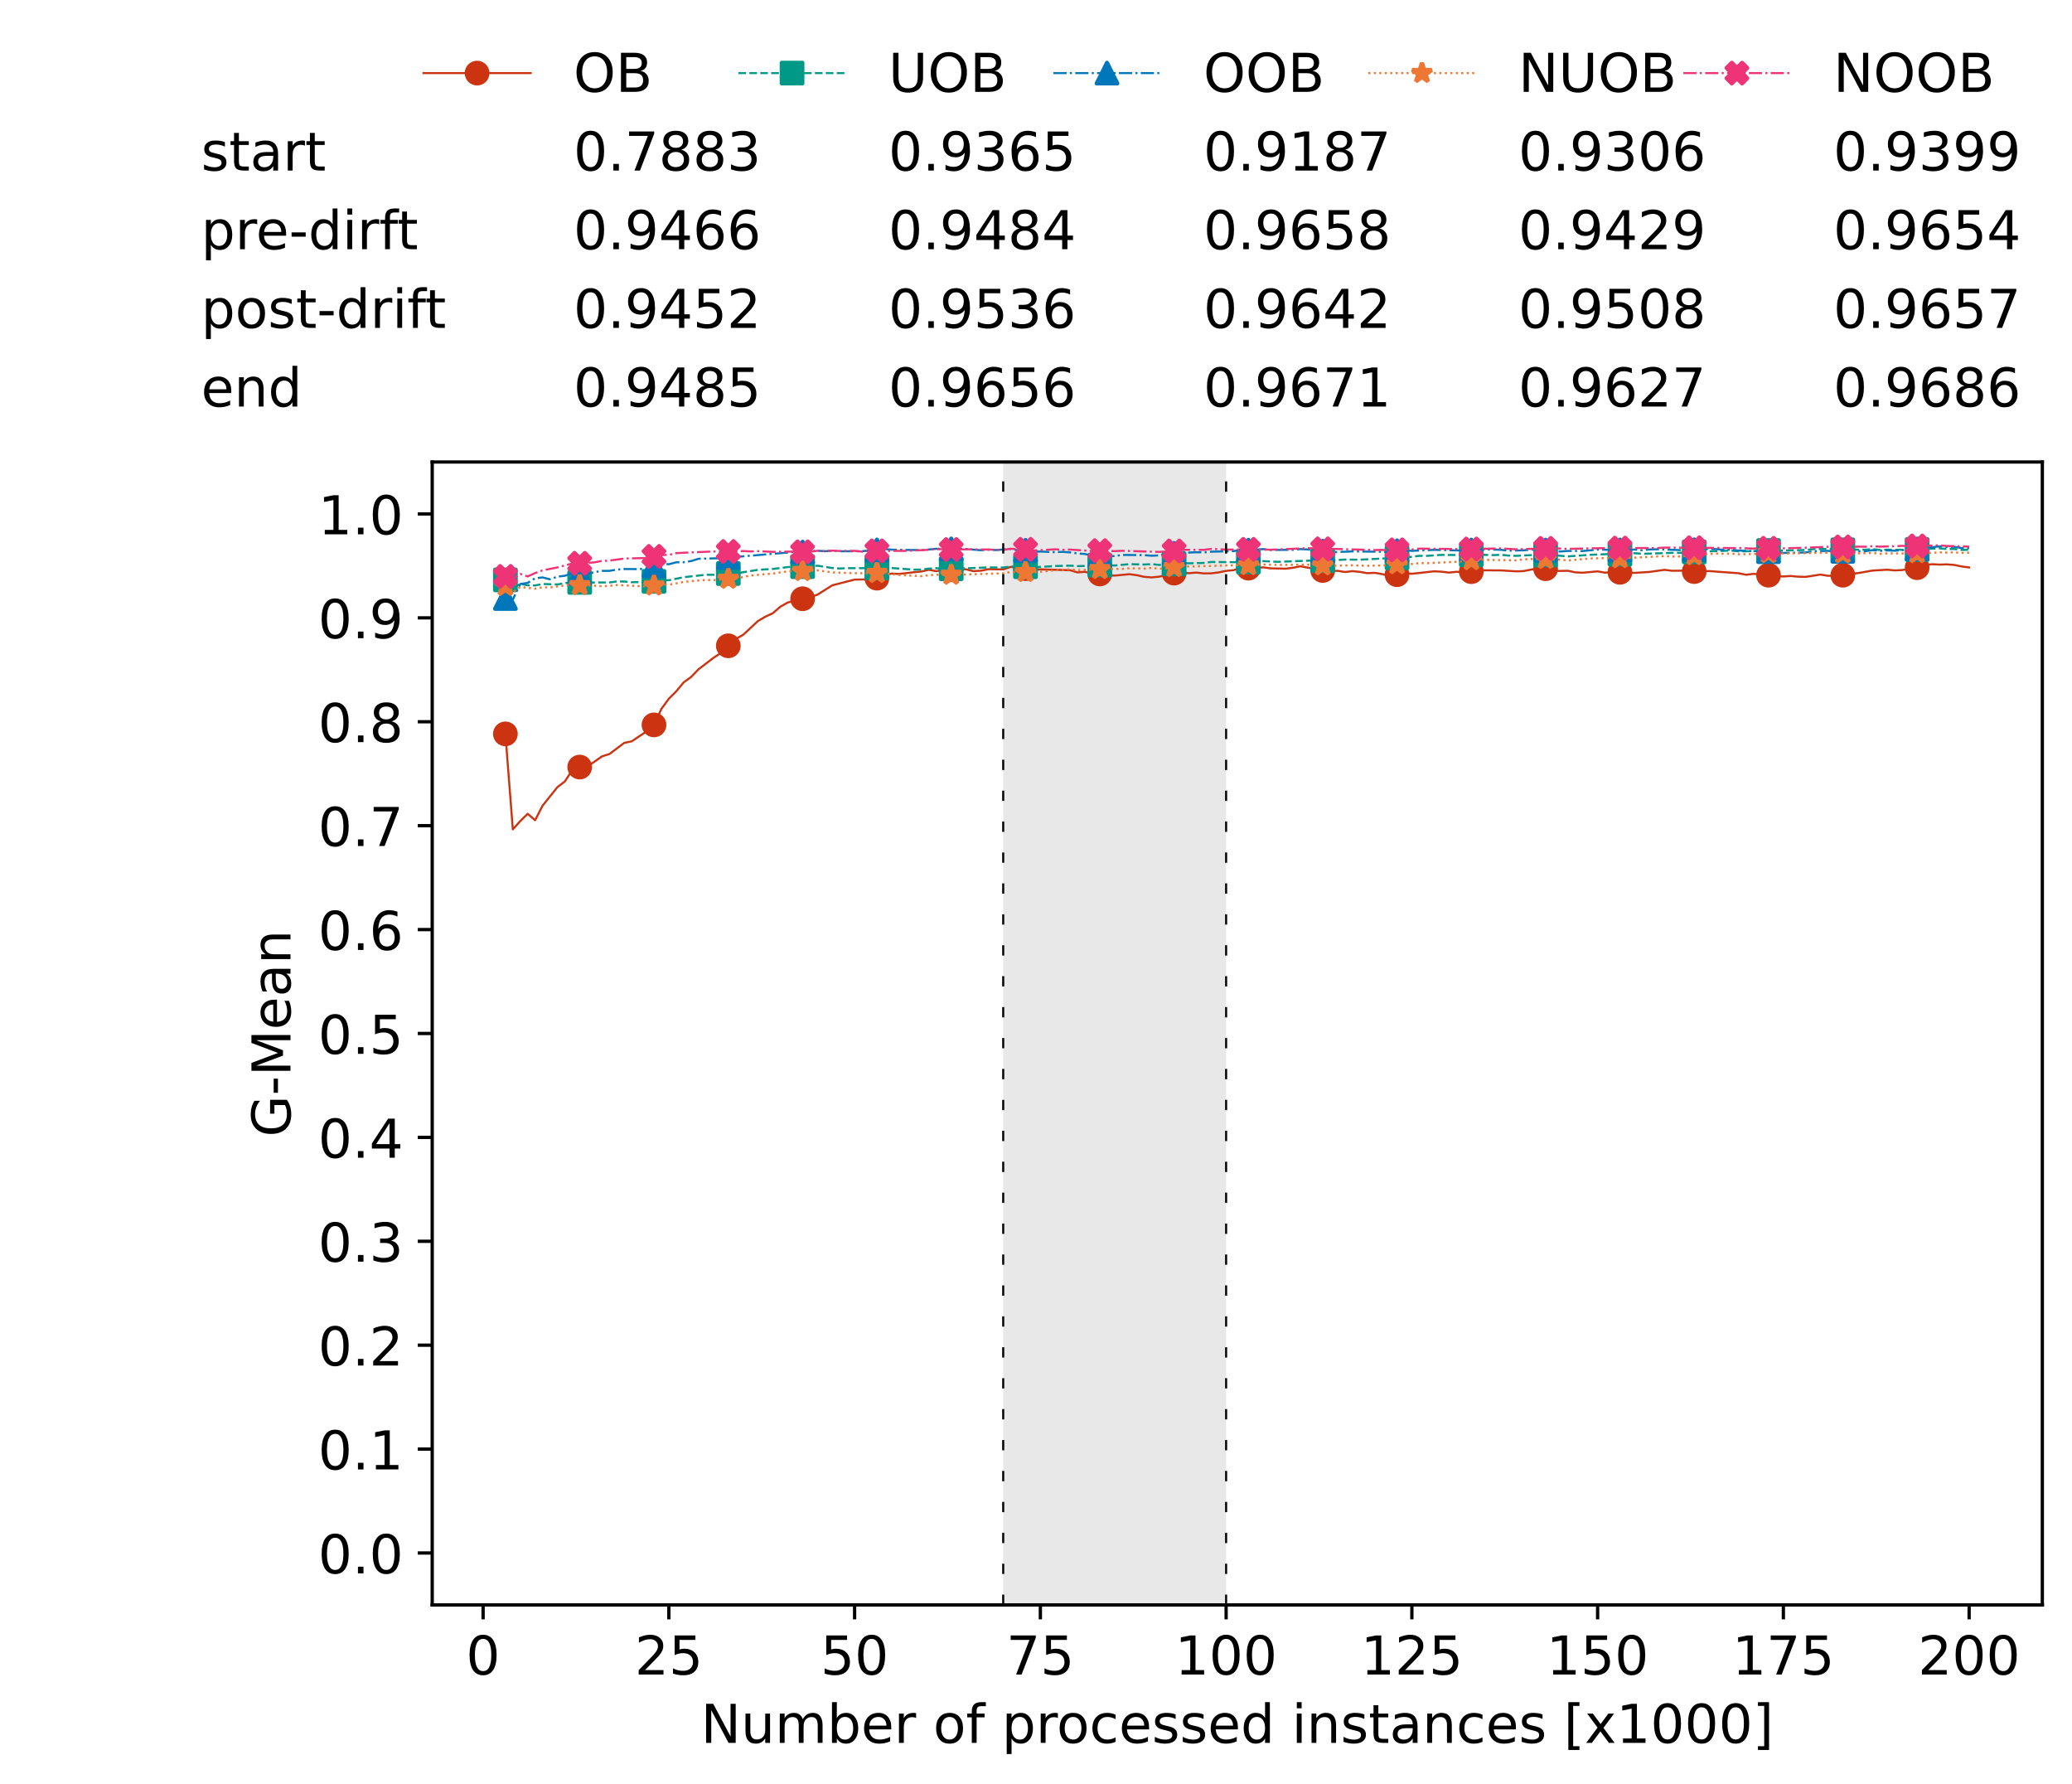 <?xml version="1.0" encoding="utf-8" standalone="no"?>
<!DOCTYPE svg PUBLIC "-//W3C//DTD SVG 1.1//EN"
  "http://www.w3.org/Graphics/SVG/1.1/DTD/svg11.dtd">
<!-- Created with matplotlib (https://matplotlib.org/) -->
<svg height="432.615pt" version="1.1" viewBox="0 0 502.65 432.615" width="502.65pt" xmlns="http://www.w3.org/2000/svg" xmlns:xlink="http://www.w3.org/1999/xlink">
 <defs>
  <style type="text/css">*{stroke-linecap:butt;stroke-linejoin:round;}</style>
 </defs>
 <g id="figure_1">
  <g id="patch_1">
   <path d="M 0 432.615 
L 502.65 432.615 
L 502.65 0 
L 0 0 
z
" style="fill:#ffffff;"/>
  </g>
  <g id="axes_1">
   <g id="patch_2">
    <path d="M 104.85 389.252 
L 495.45 389.252 
L 495.45 112.052 
L 104.85 112.052 
z
" style="fill:#ffffff;"/>
   </g>
   <g id="patch_3">
    <path clip-path="url(#p0b1c9ae4b0)" d="M 297.446 389.252 
L 297.446 112.052 
L 243.372 112.052 
L 243.372 389.252 
z
" style="fill:#d3d3d3;opacity:0.5;"/>
   </g>
   <g id="matplotlib.axis_1">
    <g id="xtick_1">
     <g id="line2d_1">
      <defs>
       <path d="M 0 0 
L 0 3.5 
" id="m4a126d5c81" style="stroke:#000000;stroke-width:0.8;"/>
      </defs>
      <g>
       <use style="stroke:#000000;stroke-width:0.8;" x="117.197" xlink:href="#m4a126d5c81" y="389.252"/>
      </g>
     </g>
     <g id="text_1">
      <!-- 0 -->
      <g transform="translate(113.061 406.13)scale(0.13 -0.13)">
       <defs>
        <path d="M 31.781 66.406 
Q 24.172 66.406 20.328 58.906 
Q 16.5 51.422 16.5 36.375 
Q 16.5 21.391 20.328 13.891 
Q 24.172 6.391 31.781 6.391 
Q 39.453 6.391 43.281 13.891 
Q 47.125 21.391 47.125 36.375 
Q 47.125 51.422 43.281 58.906 
Q 39.453 66.406 31.781 66.406 
z
M 31.781 74.219 
Q 44.047 74.219 50.516 64.516 
Q 56.984 54.828 56.984 36.375 
Q 56.984 17.969 50.516 8.266 
Q 44.047 -1.422 31.781 -1.422 
Q 19.531 -1.422 13.062 8.266 
Q 6.594 17.969 6.594 36.375 
Q 6.594 54.828 13.062 64.516 
Q 19.531 74.219 31.781 74.219 
z
" id="DejaVuSans-48"/>
       </defs>
       <use xlink:href="#DejaVuSans-48"/>
      </g>
     </g>
    </g>
    <g id="xtick_2">
     <g id="line2d_2">
      <g>
       <use style="stroke:#000000;stroke-width:0.8;" x="162.259" xlink:href="#m4a126d5c81" y="389.252"/>
      </g>
     </g>
     <g id="text_2">
      <!-- 25 -->
      <g transform="translate(153.988 406.13)scale(0.13 -0.13)">
       <defs>
        <path d="M 19.188 8.297 
L 53.609 8.297 
L 53.609 0 
L 7.328 0 
L 7.328 8.297 
Q 12.938 14.109 22.625 23.891 
Q 32.328 33.688 34.812 36.531 
Q 39.547 41.844 41.422 45.531 
Q 43.312 49.219 43.312 52.781 
Q 43.312 58.594 39.234 62.25 
Q 35.156 65.922 28.609 65.922 
Q 23.969 65.922 18.812 64.312 
Q 13.672 62.703 7.812 59.422 
L 7.812 69.391 
Q 13.766 71.781 18.938 73 
Q 24.125 74.219 28.422 74.219 
Q 39.75 74.219 46.484 68.547 
Q 53.219 62.891 53.219 53.422 
Q 53.219 48.922 51.531 44.891 
Q 49.859 40.875 45.406 35.406 
Q 44.188 33.984 37.641 27.219 
Q 31.109 20.453 19.188 8.297 
z
" id="DejaVuSans-50"/>
        <path d="M 10.797 72.906 
L 49.516 72.906 
L 49.516 64.594 
L 19.828 64.594 
L 19.828 46.734 
Q 21.969 47.469 24.109 47.828 
Q 26.266 48.188 28.422 48.188 
Q 40.625 48.188 47.75 41.5 
Q 54.891 34.812 54.891 23.391 
Q 54.891 11.625 47.562 5.094 
Q 40.234 -1.422 26.906 -1.422 
Q 22.312 -1.422 17.547 -0.641 
Q 12.797 0.141 7.719 1.703 
L 7.719 11.625 
Q 12.109 9.234 16.797 8.062 
Q 21.484 6.891 26.703 6.891 
Q 35.156 6.891 40.078 11.328 
Q 45.016 15.766 45.016 23.391 
Q 45.016 31 40.078 35.438 
Q 35.156 39.891 26.703 39.891 
Q 22.75 39.891 18.812 39.016 
Q 14.891 38.141 10.797 36.281 
z
" id="DejaVuSans-53"/>
       </defs>
       <use xlink:href="#DejaVuSans-50"/>
       <use x="63.623" xlink:href="#DejaVuSans-53"/>
      </g>
     </g>
    </g>
    <g id="xtick_3">
     <g id="line2d_3">
      <g>
       <use style="stroke:#000000;stroke-width:0.8;" x="207.322" xlink:href="#m4a126d5c81" y="389.252"/>
      </g>
     </g>
     <g id="text_3">
      <!-- 50 -->
      <g transform="translate(199.05 406.13)scale(0.13 -0.13)">
       <use xlink:href="#DejaVuSans-53"/>
       <use x="63.623" xlink:href="#DejaVuSans-48"/>
      </g>
     </g>
    </g>
    <g id="xtick_4">
     <g id="line2d_4">
      <g>
       <use style="stroke:#000000;stroke-width:0.8;" x="252.384" xlink:href="#m4a126d5c81" y="389.252"/>
      </g>
     </g>
     <g id="text_4">
      <!-- 75 -->
      <g transform="translate(244.113 406.13)scale(0.13 -0.13)">
       <defs>
        <path d="M 8.203 72.906 
L 55.078 72.906 
L 55.078 68.703 
L 28.609 0 
L 18.312 0 
L 43.219 64.594 
L 8.203 64.594 
z
" id="DejaVuSans-55"/>
       </defs>
       <use xlink:href="#DejaVuSans-55"/>
       <use x="63.623" xlink:href="#DejaVuSans-53"/>
      </g>
     </g>
    </g>
    <g id="xtick_5">
     <g id="line2d_5">
      <g>
       <use style="stroke:#000000;stroke-width:0.8;" x="297.446" xlink:href="#m4a126d5c81" y="389.252"/>
      </g>
     </g>
     <g id="text_5">
      <!-- 100 -->
      <g transform="translate(285.039 406.13)scale(0.13 -0.13)">
       <defs>
        <path d="M 12.406 8.297 
L 28.516 8.297 
L 28.516 63.922 
L 10.984 60.406 
L 10.984 69.391 
L 28.422 72.906 
L 38.281 72.906 
L 38.281 8.297 
L 54.391 8.297 
L 54.391 0 
L 12.406 0 
z
" id="DejaVuSans-49"/>
       </defs>
       <use xlink:href="#DejaVuSans-49"/>
       <use x="63.623" xlink:href="#DejaVuSans-48"/>
       <use x="127.246" xlink:href="#DejaVuSans-48"/>
      </g>
     </g>
    </g>
    <g id="xtick_6">
     <g id="line2d_6">
      <g>
       <use style="stroke:#000000;stroke-width:0.8;" x="342.509" xlink:href="#m4a126d5c81" y="389.252"/>
      </g>
     </g>
     <g id="text_6">
      <!-- 125 -->
      <g transform="translate(330.102 406.13)scale(0.13 -0.13)">
       <use xlink:href="#DejaVuSans-49"/>
       <use x="63.623" xlink:href="#DejaVuSans-50"/>
       <use x="127.246" xlink:href="#DejaVuSans-53"/>
      </g>
     </g>
    </g>
    <g id="xtick_7">
     <g id="line2d_7">
      <g>
       <use style="stroke:#000000;stroke-width:0.8;" x="387.571" xlink:href="#m4a126d5c81" y="389.252"/>
      </g>
     </g>
     <g id="text_7">
      <!-- 150 -->
      <g transform="translate(375.164 406.13)scale(0.13 -0.13)">
       <use xlink:href="#DejaVuSans-49"/>
       <use x="63.623" xlink:href="#DejaVuSans-53"/>
       <use x="127.246" xlink:href="#DejaVuSans-48"/>
      </g>
     </g>
    </g>
    <g id="xtick_8">
     <g id="line2d_8">
      <g>
       <use style="stroke:#000000;stroke-width:0.8;" x="432.633" xlink:href="#m4a126d5c81" y="389.252"/>
      </g>
     </g>
     <g id="text_8">
      <!-- 175 -->
      <g transform="translate(420.226 406.13)scale(0.13 -0.13)">
       <use xlink:href="#DejaVuSans-49"/>
       <use x="63.623" xlink:href="#DejaVuSans-55"/>
       <use x="127.246" xlink:href="#DejaVuSans-53"/>
      </g>
     </g>
    </g>
    <g id="xtick_9">
     <g id="line2d_9">
      <g>
       <use style="stroke:#000000;stroke-width:0.8;" x="477.695" xlink:href="#m4a126d5c81" y="389.252"/>
      </g>
     </g>
     <g id="text_9">
      <!-- 200 -->
      <g transform="translate(465.289 406.13)scale(0.13 -0.13)">
       <use xlink:href="#DejaVuSans-50"/>
       <use x="63.623" xlink:href="#DejaVuSans-48"/>
       <use x="127.246" xlink:href="#DejaVuSans-48"/>
      </g>
     </g>
    </g>
    <g id="text_10">
     <!-- Number of processed instances [x1000] -->
     <g transform="translate(170.025 422.711)scale(0.13 -0.13)">
      <defs>
       <path d="M 9.812 72.906 
L 23.094 72.906 
L 55.422 11.922 
L 55.422 72.906 
L 64.984 72.906 
L 64.984 0 
L 51.703 0 
L 19.391 60.984 
L 19.391 0 
L 9.812 0 
z
" id="DejaVuSans-78"/>
       <path d="M 8.5 21.578 
L 8.5 54.688 
L 17.484 54.688 
L 17.484 21.922 
Q 17.484 14.156 20.5 10.266 
Q 23.531 6.391 29.594 6.391 
Q 36.859 6.391 41.078 11.031 
Q 45.312 15.672 45.312 23.688 
L 45.312 54.688 
L 54.297 54.688 
L 54.297 0 
L 45.312 0 
L 45.312 8.406 
Q 42.047 3.422 37.719 1 
Q 33.406 -1.422 27.688 -1.422 
Q 18.266 -1.422 13.375 4.438 
Q 8.5 10.297 8.5 21.578 
z
M 31.109 56 
z
" id="DejaVuSans-117"/>
       <path d="M 52 44.188 
Q 55.375 50.25 60.062 53.125 
Q 64.75 56 71.094 56 
Q 79.641 56 84.281 50.016 
Q 88.922 44.047 88.922 33.016 
L 88.922 0 
L 79.891 0 
L 79.891 32.719 
Q 79.891 40.578 77.094 44.375 
Q 74.312 48.188 68.609 48.188 
Q 61.625 48.188 57.562 43.547 
Q 53.516 38.922 53.516 30.906 
L 53.516 0 
L 44.484 0 
L 44.484 32.719 
Q 44.484 40.625 41.703 44.406 
Q 38.922 48.188 33.109 48.188 
Q 26.219 48.188 22.156 43.531 
Q 18.109 38.875 18.109 30.906 
L 18.109 0 
L 9.078 0 
L 9.078 54.688 
L 18.109 54.688 
L 18.109 46.188 
Q 21.188 51.219 25.484 53.609 
Q 29.781 56 35.688 56 
Q 41.656 56 45.828 52.969 
Q 50 49.953 52 44.188 
z
" id="DejaVuSans-109"/>
       <path d="M 48.688 27.297 
Q 48.688 37.203 44.609 42.844 
Q 40.531 48.484 33.406 48.484 
Q 26.266 48.484 22.188 42.844 
Q 18.109 37.203 18.109 27.297 
Q 18.109 17.391 22.188 11.75 
Q 26.266 6.109 33.406 6.109 
Q 40.531 6.109 44.609 11.75 
Q 48.688 17.391 48.688 27.297 
z
M 18.109 46.391 
Q 20.953 51.266 25.266 53.625 
Q 29.594 56 35.594 56 
Q 45.562 56 51.781 48.094 
Q 58.016 40.188 58.016 27.297 
Q 58.016 14.406 51.781 6.484 
Q 45.562 -1.422 35.594 -1.422 
Q 29.594 -1.422 25.266 0.953 
Q 20.953 3.328 18.109 8.203 
L 18.109 0 
L 9.078 0 
L 9.078 75.984 
L 18.109 75.984 
z
" id="DejaVuSans-98"/>
       <path d="M 56.203 29.594 
L 56.203 25.203 
L 14.891 25.203 
Q 15.484 15.922 20.484 11.062 
Q 25.484 6.203 34.422 6.203 
Q 39.594 6.203 44.453 7.469 
Q 49.312 8.734 54.109 11.281 
L 54.109 2.781 
Q 49.266 0.734 44.188 -0.344 
Q 39.109 -1.422 33.891 -1.422 
Q 20.797 -1.422 13.156 6.188 
Q 5.516 13.812 5.516 26.812 
Q 5.516 40.234 12.766 48.109 
Q 20.016 56 32.328 56 
Q 43.359 56 49.781 48.891 
Q 56.203 41.797 56.203 29.594 
z
M 47.219 32.234 
Q 47.125 39.594 43.094 43.984 
Q 39.062 48.391 32.422 48.391 
Q 24.906 48.391 20.391 44.141 
Q 15.875 39.891 15.188 32.172 
z
" id="DejaVuSans-101"/>
       <path d="M 41.109 46.297 
Q 39.594 47.172 37.812 47.578 
Q 36.031 48 33.891 48 
Q 26.266 48 22.188 43.047 
Q 18.109 38.094 18.109 28.812 
L 18.109 0 
L 9.078 0 
L 9.078 54.688 
L 18.109 54.688 
L 18.109 46.188 
Q 20.953 51.172 25.484 53.578 
Q 30.031 56 36.531 56 
Q 37.453 56 38.578 55.875 
Q 39.703 55.766 41.062 55.516 
z
" id="DejaVuSans-114"/>
       <path id="DejaVuSans-32"/>
       <path d="M 30.609 48.391 
Q 23.391 48.391 19.188 42.75 
Q 14.984 37.109 14.984 27.297 
Q 14.984 17.484 19.156 11.844 
Q 23.344 6.203 30.609 6.203 
Q 37.797 6.203 41.984 11.859 
Q 46.188 17.531 46.188 27.297 
Q 46.188 37.016 41.984 42.703 
Q 37.797 48.391 30.609 48.391 
z
M 30.609 56 
Q 42.328 56 49.016 48.375 
Q 55.719 40.766 55.719 27.297 
Q 55.719 13.875 49.016 6.219 
Q 42.328 -1.422 30.609 -1.422 
Q 18.844 -1.422 12.172 6.219 
Q 5.516 13.875 5.516 27.297 
Q 5.516 40.766 12.172 48.375 
Q 18.844 56 30.609 56 
z
" id="DejaVuSans-111"/>
       <path d="M 37.109 75.984 
L 37.109 68.5 
L 28.516 68.5 
Q 23.688 68.5 21.797 66.547 
Q 19.922 64.594 19.922 59.516 
L 19.922 54.688 
L 34.719 54.688 
L 34.719 47.703 
L 19.922 47.703 
L 19.922 0 
L 10.891 0 
L 10.891 47.703 
L 2.297 47.703 
L 2.297 54.688 
L 10.891 54.688 
L 10.891 58.5 
Q 10.891 67.625 15.141 71.797 
Q 19.391 75.984 28.609 75.984 
z
" id="DejaVuSans-102"/>
       <path d="M 18.109 8.203 
L 18.109 -20.797 
L 9.078 -20.797 
L 9.078 54.688 
L 18.109 54.688 
L 18.109 46.391 
Q 20.953 51.266 25.266 53.625 
Q 29.594 56 35.594 56 
Q 45.562 56 51.781 48.094 
Q 58.016 40.188 58.016 27.297 
Q 58.016 14.406 51.781 6.484 
Q 45.562 -1.422 35.594 -1.422 
Q 29.594 -1.422 25.266 0.953 
Q 20.953 3.328 18.109 8.203 
z
M 48.688 27.297 
Q 48.688 37.203 44.609 42.844 
Q 40.531 48.484 33.406 48.484 
Q 26.266 48.484 22.188 42.844 
Q 18.109 37.203 18.109 27.297 
Q 18.109 17.391 22.188 11.75 
Q 26.266 6.109 33.406 6.109 
Q 40.531 6.109 44.609 11.75 
Q 48.688 17.391 48.688 27.297 
z
" id="DejaVuSans-112"/>
       <path d="M 48.781 52.594 
L 48.781 44.188 
Q 44.969 46.297 41.141 47.344 
Q 37.312 48.391 33.406 48.391 
Q 24.656 48.391 19.812 42.844 
Q 14.984 37.312 14.984 27.297 
Q 14.984 17.281 19.812 11.734 
Q 24.656 6.203 33.406 6.203 
Q 37.312 6.203 41.141 7.25 
Q 44.969 8.297 48.781 10.406 
L 48.781 2.094 
Q 45.016 0.344 40.984 -0.531 
Q 36.969 -1.422 32.422 -1.422 
Q 20.062 -1.422 12.781 6.344 
Q 5.516 14.109 5.516 27.297 
Q 5.516 40.672 12.859 48.328 
Q 20.219 56 33.016 56 
Q 37.156 56 41.109 55.141 
Q 45.062 54.297 48.781 52.594 
z
" id="DejaVuSans-99"/>
       <path d="M 44.281 53.078 
L 44.281 44.578 
Q 40.484 46.531 36.375 47.5 
Q 32.281 48.484 27.875 48.484 
Q 21.188 48.484 17.844 46.438 
Q 14.5 44.391 14.5 40.281 
Q 14.5 37.156 16.891 35.375 
Q 19.281 33.594 26.516 31.984 
L 29.594 31.297 
Q 39.156 29.25 43.188 25.516 
Q 47.219 21.781 47.219 15.094 
Q 47.219 7.469 41.188 3.016 
Q 35.156 -1.422 24.609 -1.422 
Q 20.219 -1.422 15.453 -0.562 
Q 10.688 0.297 5.422 2 
L 5.422 11.281 
Q 10.406 8.688 15.234 7.391 
Q 20.062 6.109 24.812 6.109 
Q 31.156 6.109 34.562 8.281 
Q 37.984 10.453 37.984 14.406 
Q 37.984 18.062 35.516 20.016 
Q 33.062 21.969 24.703 23.781 
L 21.578 24.516 
Q 13.234 26.266 9.516 29.906 
Q 5.812 33.547 5.812 39.891 
Q 5.812 47.609 11.281 51.797 
Q 16.75 56 26.812 56 
Q 31.781 56 36.172 55.266 
Q 40.578 54.547 44.281 53.078 
z
" id="DejaVuSans-115"/>
       <path d="M 45.406 46.391 
L 45.406 75.984 
L 54.391 75.984 
L 54.391 0 
L 45.406 0 
L 45.406 8.203 
Q 42.578 3.328 38.25 0.953 
Q 33.938 -1.422 27.875 -1.422 
Q 17.969 -1.422 11.734 6.484 
Q 5.516 14.406 5.516 27.297 
Q 5.516 40.188 11.734 48.094 
Q 17.969 56 27.875 56 
Q 33.938 56 38.25 53.625 
Q 42.578 51.266 45.406 46.391 
z
M 14.797 27.297 
Q 14.797 17.391 18.875 11.75 
Q 22.953 6.109 30.078 6.109 
Q 37.203 6.109 41.297 11.75 
Q 45.406 17.391 45.406 27.297 
Q 45.406 37.203 41.297 42.844 
Q 37.203 48.484 30.078 48.484 
Q 22.953 48.484 18.875 42.844 
Q 14.797 37.203 14.797 27.297 
z
" id="DejaVuSans-100"/>
       <path d="M 9.422 54.688 
L 18.406 54.688 
L 18.406 0 
L 9.422 0 
z
M 9.422 75.984 
L 18.406 75.984 
L 18.406 64.594 
L 9.422 64.594 
z
" id="DejaVuSans-105"/>
       <path d="M 54.891 33.016 
L 54.891 0 
L 45.906 0 
L 45.906 32.719 
Q 45.906 40.484 42.875 44.328 
Q 39.844 48.188 33.797 48.188 
Q 26.516 48.188 22.312 43.547 
Q 18.109 38.922 18.109 30.906 
L 18.109 0 
L 9.078 0 
L 9.078 54.688 
L 18.109 54.688 
L 18.109 46.188 
Q 21.344 51.125 25.703 53.562 
Q 30.078 56 35.797 56 
Q 45.219 56 50.047 50.172 
Q 54.891 44.344 54.891 33.016 
z
" id="DejaVuSans-110"/>
       <path d="M 18.312 70.219 
L 18.312 54.688 
L 36.812 54.688 
L 36.812 47.703 
L 18.312 47.703 
L 18.312 18.016 
Q 18.312 11.328 20.141 9.422 
Q 21.969 7.516 27.594 7.516 
L 36.812 7.516 
L 36.812 0 
L 27.594 0 
Q 17.188 0 13.234 3.875 
Q 9.281 7.766 9.281 18.016 
L 9.281 47.703 
L 2.688 47.703 
L 2.688 54.688 
L 9.281 54.688 
L 9.281 70.219 
z
" id="DejaVuSans-116"/>
       <path d="M 34.281 27.484 
Q 23.391 27.484 19.188 25 
Q 14.984 22.516 14.984 16.5 
Q 14.984 11.719 18.141 8.906 
Q 21.297 6.109 26.703 6.109 
Q 34.188 6.109 38.703 11.406 
Q 43.219 16.703 43.219 25.484 
L 43.219 27.484 
z
M 52.203 31.203 
L 52.203 0 
L 43.219 0 
L 43.219 8.297 
Q 40.141 3.328 35.547 0.953 
Q 30.953 -1.422 24.312 -1.422 
Q 15.922 -1.422 10.953 3.297 
Q 6 8.016 6 15.922 
Q 6 25.141 12.172 29.828 
Q 18.359 34.516 30.609 34.516 
L 43.219 34.516 
L 43.219 35.406 
Q 43.219 41.609 39.141 45 
Q 35.062 48.391 27.688 48.391 
Q 23 48.391 18.547 47.266 
Q 14.109 46.141 10.016 43.891 
L 10.016 52.203 
Q 14.938 54.109 19.578 55.047 
Q 24.219 56 28.609 56 
Q 40.484 56 46.344 49.844 
Q 52.203 43.703 52.203 31.203 
z
" id="DejaVuSans-97"/>
       <path d="M 8.594 75.984 
L 29.297 75.984 
L 29.297 69 
L 17.578 69 
L 17.578 -6.203 
L 29.297 -6.203 
L 29.297 -13.188 
L 8.594 -13.188 
z
" id="DejaVuSans-91"/>
       <path d="M 54.891 54.688 
L 35.109 28.078 
L 55.906 0 
L 45.312 0 
L 29.391 21.484 
L 13.484 0 
L 2.875 0 
L 24.125 28.609 
L 4.688 54.688 
L 15.281 54.688 
L 29.781 35.203 
L 44.281 54.688 
z
" id="DejaVuSans-120"/>
       <path d="M 30.422 75.984 
L 30.422 -13.188 
L 9.719 -13.188 
L 9.719 -6.203 
L 21.391 -6.203 
L 21.391 69 
L 9.719 69 
L 9.719 75.984 
z
" id="DejaVuSans-93"/>
      </defs>
      <use xlink:href="#DejaVuSans-78"/>
      <use x="74.805" xlink:href="#DejaVuSans-117"/>
      <use x="138.184" xlink:href="#DejaVuSans-109"/>
      <use x="235.596" xlink:href="#DejaVuSans-98"/>
      <use x="299.072" xlink:href="#DejaVuSans-101"/>
      <use x="360.596" xlink:href="#DejaVuSans-114"/>
      <use x="401.709" xlink:href="#DejaVuSans-32"/>
      <use x="433.496" xlink:href="#DejaVuSans-111"/>
      <use x="494.678" xlink:href="#DejaVuSans-102"/>
      <use x="529.883" xlink:href="#DejaVuSans-32"/>
      <use x="561.67" xlink:href="#DejaVuSans-112"/>
      <use x="625.146" xlink:href="#DejaVuSans-114"/>
      <use x="664.01" xlink:href="#DejaVuSans-111"/>
      <use x="725.191" xlink:href="#DejaVuSans-99"/>
      <use x="780.172" xlink:href="#DejaVuSans-101"/>
      <use x="841.695" xlink:href="#DejaVuSans-115"/>
      <use x="893.795" xlink:href="#DejaVuSans-115"/>
      <use x="945.895" xlink:href="#DejaVuSans-101"/>
      <use x="1007.418" xlink:href="#DejaVuSans-100"/>
      <use x="1070.895" xlink:href="#DejaVuSans-32"/>
      <use x="1102.682" xlink:href="#DejaVuSans-105"/>
      <use x="1130.465" xlink:href="#DejaVuSans-110"/>
      <use x="1193.844" xlink:href="#DejaVuSans-115"/>
      <use x="1245.943" xlink:href="#DejaVuSans-116"/>
      <use x="1285.152" xlink:href="#DejaVuSans-97"/>
      <use x="1346.432" xlink:href="#DejaVuSans-110"/>
      <use x="1409.811" xlink:href="#DejaVuSans-99"/>
      <use x="1464.791" xlink:href="#DejaVuSans-101"/>
      <use x="1526.314" xlink:href="#DejaVuSans-115"/>
      <use x="1578.414" xlink:href="#DejaVuSans-32"/>
      <use x="1610.201" xlink:href="#DejaVuSans-91"/>
      <use x="1649.215" xlink:href="#DejaVuSans-120"/>
      <use x="1708.395" xlink:href="#DejaVuSans-49"/>
      <use x="1772.018" xlink:href="#DejaVuSans-48"/>
      <use x="1835.641" xlink:href="#DejaVuSans-48"/>
      <use x="1899.264" xlink:href="#DejaVuSans-48"/>
      <use x="1962.887" xlink:href="#DejaVuSans-93"/>
     </g>
    </g>
   </g>
   <g id="matplotlib.axis_2">
    <g id="ytick_1">
     <g id="line2d_10">
      <defs>
       <path d="M 0 0 
L -3.5 0 
" id="mf5d19c6867" style="stroke:#000000;stroke-width:0.8;"/>
      </defs>
      <g>
       <use style="stroke:#000000;stroke-width:0.8;" x="104.85" xlink:href="#mf5d19c6867" y="376.652"/>
      </g>
     </g>
     <g id="text_11">
      <!-- 0.0 -->
      <g transform="translate(77.176 381.591)scale(0.13 -0.13)">
       <defs>
        <path d="M 10.688 12.406 
L 21 12.406 
L 21 0 
L 10.688 0 
z
" id="DejaVuSans-46"/>
       </defs>
       <use xlink:href="#DejaVuSans-48"/>
       <use x="63.623" xlink:href="#DejaVuSans-46"/>
       <use x="95.41" xlink:href="#DejaVuSans-48"/>
      </g>
     </g>
    </g>
    <g id="ytick_2">
     <g id="line2d_11">
      <g>
       <use style="stroke:#000000;stroke-width:0.8;" x="104.85" xlink:href="#mf5d19c6867" y="351.452"/>
      </g>
     </g>
     <g id="text_12">
      <!-- 0.1 -->
      <g transform="translate(77.176 356.391)scale(0.13 -0.13)">
       <use xlink:href="#DejaVuSans-48"/>
       <use x="63.623" xlink:href="#DejaVuSans-46"/>
       <use x="95.41" xlink:href="#DejaVuSans-49"/>
      </g>
     </g>
    </g>
    <g id="ytick_3">
     <g id="line2d_12">
      <g>
       <use style="stroke:#000000;stroke-width:0.8;" x="104.85" xlink:href="#mf5d19c6867" y="326.252"/>
      </g>
     </g>
     <g id="text_13">
      <!-- 0.2 -->
      <g transform="translate(77.176 331.191)scale(0.13 -0.13)">
       <use xlink:href="#DejaVuSans-48"/>
       <use x="63.623" xlink:href="#DejaVuSans-46"/>
       <use x="95.41" xlink:href="#DejaVuSans-50"/>
      </g>
     </g>
    </g>
    <g id="ytick_4">
     <g id="line2d_13">
      <g>
       <use style="stroke:#000000;stroke-width:0.8;" x="104.85" xlink:href="#mf5d19c6867" y="301.052"/>
      </g>
     </g>
     <g id="text_14">
      <!-- 0.3 -->
      <g transform="translate(77.176 305.991)scale(0.13 -0.13)">
       <defs>
        <path d="M 40.578 39.312 
Q 47.656 37.797 51.625 33 
Q 55.609 28.219 55.609 21.188 
Q 55.609 10.406 48.188 4.484 
Q 40.766 -1.422 27.094 -1.422 
Q 22.516 -1.422 17.656 -0.516 
Q 12.797 0.391 7.625 2.203 
L 7.625 11.719 
Q 11.719 9.328 16.594 8.109 
Q 21.484 6.891 26.812 6.891 
Q 36.078 6.891 40.938 10.547 
Q 45.797 14.203 45.797 21.188 
Q 45.797 27.641 41.281 31.266 
Q 36.766 34.906 28.719 34.906 
L 20.219 34.906 
L 20.219 43.016 
L 29.109 43.016 
Q 36.375 43.016 40.234 45.922 
Q 44.094 48.828 44.094 54.297 
Q 44.094 59.906 40.109 62.906 
Q 36.141 65.922 28.719 65.922 
Q 24.656 65.922 20.016 65.031 
Q 15.375 64.156 9.812 62.312 
L 9.812 71.094 
Q 15.438 72.656 20.344 73.438 
Q 25.25 74.219 29.594 74.219 
Q 40.828 74.219 47.359 69.109 
Q 53.906 64.016 53.906 55.328 
Q 53.906 49.266 50.438 45.094 
Q 46.969 40.922 40.578 39.312 
z
" id="DejaVuSans-51"/>
       </defs>
       <use xlink:href="#DejaVuSans-48"/>
       <use x="63.623" xlink:href="#DejaVuSans-46"/>
       <use x="95.41" xlink:href="#DejaVuSans-51"/>
      </g>
     </g>
    </g>
    <g id="ytick_5">
     <g id="line2d_14">
      <g>
       <use style="stroke:#000000;stroke-width:0.8;" x="104.85" xlink:href="#mf5d19c6867" y="275.852"/>
      </g>
     </g>
     <g id="text_15">
      <!-- 0.4 -->
      <g transform="translate(77.176 280.791)scale(0.13 -0.13)">
       <defs>
        <path d="M 37.797 64.312 
L 12.891 25.391 
L 37.797 25.391 
z
M 35.203 72.906 
L 47.609 72.906 
L 47.609 25.391 
L 58.016 25.391 
L 58.016 17.188 
L 47.609 17.188 
L 47.609 0 
L 37.797 0 
L 37.797 17.188 
L 4.891 17.188 
L 4.891 26.703 
z
" id="DejaVuSans-52"/>
       </defs>
       <use xlink:href="#DejaVuSans-48"/>
       <use x="63.623" xlink:href="#DejaVuSans-46"/>
       <use x="95.41" xlink:href="#DejaVuSans-52"/>
      </g>
     </g>
    </g>
    <g id="ytick_6">
     <g id="line2d_15">
      <g>
       <use style="stroke:#000000;stroke-width:0.8;" x="104.85" xlink:href="#mf5d19c6867" y="250.652"/>
      </g>
     </g>
     <g id="text_16">
      <!-- 0.5 -->
      <g transform="translate(77.176 255.591)scale(0.13 -0.13)">
       <use xlink:href="#DejaVuSans-48"/>
       <use x="63.623" xlink:href="#DejaVuSans-46"/>
       <use x="95.41" xlink:href="#DejaVuSans-53"/>
      </g>
     </g>
    </g>
    <g id="ytick_7">
     <g id="line2d_16">
      <g>
       <use style="stroke:#000000;stroke-width:0.8;" x="104.85" xlink:href="#mf5d19c6867" y="225.452"/>
      </g>
     </g>
     <g id="text_17">
      <!-- 0.6 -->
      <g transform="translate(77.176 230.391)scale(0.13 -0.13)">
       <defs>
        <path d="M 33.016 40.375 
Q 26.375 40.375 22.484 35.828 
Q 18.609 31.297 18.609 23.391 
Q 18.609 15.531 22.484 10.953 
Q 26.375 6.391 33.016 6.391 
Q 39.656 6.391 43.531 10.953 
Q 47.406 15.531 47.406 23.391 
Q 47.406 31.297 43.531 35.828 
Q 39.656 40.375 33.016 40.375 
z
M 52.594 71.297 
L 52.594 62.312 
Q 48.875 64.062 45.094 64.984 
Q 41.312 65.922 37.594 65.922 
Q 27.828 65.922 22.672 59.328 
Q 17.531 52.734 16.797 39.406 
Q 19.672 43.656 24.016 45.922 
Q 28.375 48.188 33.594 48.188 
Q 44.578 48.188 50.953 41.516 
Q 57.328 34.859 57.328 23.391 
Q 57.328 12.156 50.688 5.359 
Q 44.047 -1.422 33.016 -1.422 
Q 20.359 -1.422 13.672 8.266 
Q 6.984 17.969 6.984 36.375 
Q 6.984 53.656 15.188 63.938 
Q 23.391 74.219 37.203 74.219 
Q 40.922 74.219 44.703 73.484 
Q 48.484 72.75 52.594 71.297 
z
" id="DejaVuSans-54"/>
       </defs>
       <use xlink:href="#DejaVuSans-48"/>
       <use x="63.623" xlink:href="#DejaVuSans-46"/>
       <use x="95.41" xlink:href="#DejaVuSans-54"/>
      </g>
     </g>
    </g>
    <g id="ytick_8">
     <g id="line2d_17">
      <g>
       <use style="stroke:#000000;stroke-width:0.8;" x="104.85" xlink:href="#mf5d19c6867" y="200.252"/>
      </g>
     </g>
     <g id="text_18">
      <!-- 0.7 -->
      <g transform="translate(77.176 205.191)scale(0.13 -0.13)">
       <use xlink:href="#DejaVuSans-48"/>
       <use x="63.623" xlink:href="#DejaVuSans-46"/>
       <use x="95.41" xlink:href="#DejaVuSans-55"/>
      </g>
     </g>
    </g>
    <g id="ytick_9">
     <g id="line2d_18">
      <g>
       <use style="stroke:#000000;stroke-width:0.8;" x="104.85" xlink:href="#mf5d19c6867" y="175.052"/>
      </g>
     </g>
     <g id="text_19">
      <!-- 0.8 -->
      <g transform="translate(77.176 179.991)scale(0.13 -0.13)">
       <defs>
        <path d="M 31.781 34.625 
Q 24.75 34.625 20.719 30.859 
Q 16.703 27.094 16.703 20.516 
Q 16.703 13.922 20.719 10.156 
Q 24.75 6.391 31.781 6.391 
Q 38.812 6.391 42.859 10.172 
Q 46.922 13.969 46.922 20.516 
Q 46.922 27.094 42.891 30.859 
Q 38.875 34.625 31.781 34.625 
z
M 21.922 38.812 
Q 15.578 40.375 12.031 44.719 
Q 8.5 49.078 8.5 55.328 
Q 8.5 64.062 14.719 69.141 
Q 20.953 74.219 31.781 74.219 
Q 42.672 74.219 48.875 69.141 
Q 55.078 64.062 55.078 55.328 
Q 55.078 49.078 51.531 44.719 
Q 48 40.375 41.703 38.812 
Q 48.828 37.156 52.797 32.312 
Q 56.781 27.484 56.781 20.516 
Q 56.781 9.906 50.312 4.234 
Q 43.844 -1.422 31.781 -1.422 
Q 19.734 -1.422 13.25 4.234 
Q 6.781 9.906 6.781 20.516 
Q 6.781 27.484 10.781 32.312 
Q 14.797 37.156 21.922 38.812 
z
M 18.312 54.391 
Q 18.312 48.734 21.844 45.562 
Q 25.391 42.391 31.781 42.391 
Q 38.141 42.391 41.719 45.562 
Q 45.312 48.734 45.312 54.391 
Q 45.312 60.062 41.719 63.234 
Q 38.141 66.406 31.781 66.406 
Q 25.391 66.406 21.844 63.234 
Q 18.312 60.062 18.312 54.391 
z
" id="DejaVuSans-56"/>
       </defs>
       <use xlink:href="#DejaVuSans-48"/>
       <use x="63.623" xlink:href="#DejaVuSans-46"/>
       <use x="95.41" xlink:href="#DejaVuSans-56"/>
      </g>
     </g>
    </g>
    <g id="ytick_10">
     <g id="line2d_19">
      <g>
       <use style="stroke:#000000;stroke-width:0.8;" x="104.85" xlink:href="#mf5d19c6867" y="149.852"/>
      </g>
     </g>
     <g id="text_20">
      <!-- 0.9 -->
      <g transform="translate(77.176 154.791)scale(0.13 -0.13)">
       <defs>
        <path d="M 10.984 1.516 
L 10.984 10.5 
Q 14.703 8.734 18.5 7.812 
Q 22.312 6.891 25.984 6.891 
Q 35.75 6.891 40.891 13.453 
Q 46.047 20.016 46.781 33.406 
Q 43.953 29.203 39.594 26.953 
Q 35.25 24.703 29.984 24.703 
Q 19.047 24.703 12.672 31.312 
Q 6.297 37.938 6.297 49.422 
Q 6.297 60.641 12.938 67.422 
Q 19.578 74.219 30.609 74.219 
Q 43.266 74.219 49.922 64.516 
Q 56.594 54.828 56.594 36.375 
Q 56.594 19.141 48.406 8.859 
Q 40.234 -1.422 26.422 -1.422 
Q 22.703 -1.422 18.891 -0.688 
Q 15.094 0.047 10.984 1.516 
z
M 30.609 32.422 
Q 37.25 32.422 41.125 36.953 
Q 45.016 41.5 45.016 49.422 
Q 45.016 57.281 41.125 61.844 
Q 37.25 66.406 30.609 66.406 
Q 23.969 66.406 20.094 61.844 
Q 16.219 57.281 16.219 49.422 
Q 16.219 41.5 20.094 36.953 
Q 23.969 32.422 30.609 32.422 
z
" id="DejaVuSans-57"/>
       </defs>
       <use xlink:href="#DejaVuSans-48"/>
       <use x="63.623" xlink:href="#DejaVuSans-46"/>
       <use x="95.41" xlink:href="#DejaVuSans-57"/>
      </g>
     </g>
    </g>
    <g id="ytick_11">
     <g id="line2d_20">
      <g>
       <use style="stroke:#000000;stroke-width:0.8;" x="104.85" xlink:href="#mf5d19c6867" y="124.652"/>
      </g>
     </g>
     <g id="text_21">
      <!-- 1.0 -->
      <g transform="translate(77.176 129.591)scale(0.13 -0.13)">
       <use xlink:href="#DejaVuSans-49"/>
       <use x="63.623" xlink:href="#DejaVuSans-46"/>
       <use x="95.41" xlink:href="#DejaVuSans-48"/>
      </g>
     </g>
    </g>
    <g id="text_22">
     <!-- G-Mean -->
     <g transform="translate(70.472 275.744)rotate(-90)scale(0.13 -0.13)">
      <defs>
       <path d="M 59.516 10.406 
L 59.516 29.984 
L 43.406 29.984 
L 43.406 38.094 
L 69.281 38.094 
L 69.281 6.781 
Q 63.578 2.734 56.688 0.656 
Q 49.812 -1.422 42 -1.422 
Q 24.906 -1.422 15.25 8.562 
Q 5.609 18.562 5.609 36.375 
Q 5.609 54.25 15.25 64.234 
Q 24.906 74.219 42 74.219 
Q 49.125 74.219 55.547 72.453 
Q 61.969 70.703 67.391 67.281 
L 67.391 56.781 
Q 61.922 61.422 55.766 63.766 
Q 49.609 66.109 42.828 66.109 
Q 29.438 66.109 22.719 58.641 
Q 16.016 51.172 16.016 36.375 
Q 16.016 21.625 22.719 14.156 
Q 29.438 6.688 42.828 6.688 
Q 48.047 6.688 52.141 7.594 
Q 56.25 8.5 59.516 10.406 
z
" id="DejaVuSans-71"/>
       <path d="M 4.891 31.391 
L 31.203 31.391 
L 31.203 23.391 
L 4.891 23.391 
z
" id="DejaVuSans-45"/>
       <path d="M 9.812 72.906 
L 24.516 72.906 
L 43.109 23.297 
L 61.812 72.906 
L 76.516 72.906 
L 76.516 0 
L 66.891 0 
L 66.891 64.016 
L 48.094 14.016 
L 38.188 14.016 
L 19.391 64.016 
L 19.391 0 
L 9.812 0 
z
" id="DejaVuSans-77"/>
      </defs>
      <use xlink:href="#DejaVuSans-71"/>
      <use x="77.49" xlink:href="#DejaVuSans-45"/>
      <use x="113.574" xlink:href="#DejaVuSans-77"/>
      <use x="199.854" xlink:href="#DejaVuSans-101"/>
      <use x="261.377" xlink:href="#DejaVuSans-97"/>
      <use x="322.656" xlink:href="#DejaVuSans-110"/>
     </g>
    </g>
   </g>
   <g id="line2d_21"/>
   <g id="line2d_22"/>
   <g id="line2d_23"/>
   <g id="line2d_24"/>
   <g id="line2d_25"/>
   <g id="line2d_26">
    <path clip-path="url(#p0b1c9ae4b0)" d="M 122.605 177.99 
L 124.407 201.15 
L 126.21 199.137 
L 128.012 197.383 
L 129.815 198.936 
L 131.617 195.41 
L 135.222 190.909 
L 137.024 189.528 
L 138.827 186.784 
L 140.629 186.039 
L 142.432 185.975 
L 146.037 183.447 
L 147.839 182.877 
L 151.444 180.171 
L 153.247 179.798 
L 156.852 177.379 
L 158.654 175.815 
L 160.457 171.918 
L 162.259 169.461 
L 164.062 167.66 
L 165.864 165.49 
L 167.667 164.176 
L 169.469 162.306 
L 173.074 159.555 
L 174.877 158.375 
L 178.482 154.968 
L 180.284 153.96 
L 183.889 150.604 
L 185.692 149.562 
L 187.494 148.716 
L 189.297 147.148 
L 191.099 146.126 
L 194.704 145.218 
L 196.507 144.866 
L 198.309 144.224 
L 201.914 141.951 
L 207.322 140.571 
L 210.927 140.512 
L 212.729 140.225 
L 214.532 139.54 
L 216.334 139.105 
L 218.137 139.196 
L 221.742 138.782 
L 223.544 138.606 
L 225.347 138.183 
L 227.149 138.541 
L 228.952 138.168 
L 230.754 138.161 
L 232.557 137.986 
L 234.359 138.085 
L 236.162 138.524 
L 237.964 138.418 
L 239.767 138.048 
L 243.372 138.1 
L 245.174 137.487 
L 248.779 137.918 
L 250.581 138.289 
L 252.384 138.087 
L 259.594 138.296 
L 261.396 138.824 
L 263.199 138.681 
L 265.001 139.136 
L 266.804 139.198 
L 268.606 139.54 
L 270.409 139.595 
L 274.014 139.262 
L 275.816 139.51 
L 277.619 139.911 
L 279.421 140.041 
L 281.224 139.859 
L 284.829 139.002 
L 286.631 138.877 
L 288.434 139.021 
L 290.236 138.871 
L 292.039 139.07 
L 293.841 139.055 
L 295.644 138.827 
L 297.446 138.458 
L 299.249 138.289 
L 301.051 137.738 
L 302.854 137.798 
L 306.459 137.605 
L 308.261 137.843 
L 311.866 137.925 
L 313.669 137.704 
L 315.471 137.334 
L 320.879 138.361 
L 322.681 138.531 
L 324.484 138.443 
L 326.286 138.729 
L 328.089 138.526 
L 329.891 138.695 
L 331.694 139.018 
L 333.496 138.93 
L 335.299 139.236 
L 337.101 139.717 
L 340.706 138.978 
L 342.509 139.159 
L 347.916 138.56 
L 349.719 138.653 
L 351.521 138.871 
L 353.324 138.683 
L 355.126 138.778 
L 356.928 138.64 
L 358.731 138.306 
L 362.336 138.332 
L 364.138 138.342 
L 367.743 138.567 
L 369.546 138.515 
L 373.151 137.814 
L 374.953 137.934 
L 376.756 138.495 
L 380.361 138.432 
L 382.163 138.813 
L 383.966 138.903 
L 387.571 138.575 
L 389.373 138.892 
L 391.176 138.74 
L 396.583 138.942 
L 400.188 138.708 
L 403.793 138.204 
L 405.596 138.43 
L 409.201 138.405 
L 411.003 138.625 
L 414.608 138.504 
L 421.818 139.032 
L 423.621 139.401 
L 425.423 139.169 
L 430.831 139.774 
L 432.633 139.808 
L 434.436 139.701 
L 436.238 139.867 
L 438.041 139.913 
L 441.646 139.352 
L 443.448 139.653 
L 445.251 139.656 
L 447.053 139.508 
L 448.856 139.191 
L 450.658 139.011 
L 454.263 138.382 
L 457.868 138.176 
L 459.671 138.343 
L 461.473 138.256 
L 465.078 137.683 
L 466.881 137.108 
L 468.683 136.841 
L 470.485 136.93 
L 472.288 136.879 
L 474.09 137.019 
L 475.893 137.391 
L 477.695 137.624 
L 477.695 137.624 
" style="fill:none;stroke:#cc3311;stroke-linecap:square;stroke-width:0.5;"/>
    <defs>
     <path d="M 0 2.5 
C 0.663 2.5 1.299 2.237 1.768 1.768 
C 2.237 1.299 2.5 0.663 2.5 0 
C 2.5 -0.663 2.237 -1.299 1.768 -1.768 
C 1.299 -2.237 0.663 -2.5 0 -2.5 
C -0.663 -2.5 -1.299 -2.237 -1.768 -1.768 
C -2.237 -1.299 -2.5 -0.663 -2.5 0 
C -2.5 0.663 -2.237 1.299 -1.768 1.768 
C -1.299 2.237 -0.663 2.5 0 2.5 
z
" id="ma417b68634" style="stroke:#cc3311;"/>
    </defs>
    <g clip-path="url(#p0b1c9ae4b0)">
     <use style="fill:#cc3311;stroke:#cc3311;" x="122.605" xlink:href="#ma417b68634" y="177.99"/>
     <use style="fill:#cc3311;stroke:#cc3311;" x="140.629" xlink:href="#ma417b68634" y="186.039"/>
     <use style="fill:#cc3311;stroke:#cc3311;" x="158.654" xlink:href="#ma417b68634" y="175.815"/>
     <use style="fill:#cc3311;stroke:#cc3311;" x="176.679" xlink:href="#ma417b68634" y="156.633"/>
     <use style="fill:#cc3311;stroke:#cc3311;" x="194.704" xlink:href="#ma417b68634" y="145.218"/>
     <use style="fill:#cc3311;stroke:#cc3311;" x="212.729" xlink:href="#ma417b68634" y="140.225"/>
     <use style="fill:#cc3311;stroke:#cc3311;" x="230.754" xlink:href="#ma417b68634" y="138.161"/>
     <use style="fill:#cc3311;stroke:#cc3311;" x="248.779" xlink:href="#ma417b68634" y="137.918"/>
     <use style="fill:#cc3311;stroke:#cc3311;" x="266.804" xlink:href="#ma417b68634" y="139.198"/>
     <use style="fill:#cc3311;stroke:#cc3311;" x="284.829" xlink:href="#ma417b68634" y="139.002"/>
     <use style="fill:#cc3311;stroke:#cc3311;" x="302.854" xlink:href="#ma417b68634" y="137.798"/>
     <use style="fill:#cc3311;stroke:#cc3311;" x="320.879" xlink:href="#ma417b68634" y="138.361"/>
     <use style="fill:#cc3311;stroke:#cc3311;" x="338.904" xlink:href="#ma417b68634" y="139.381"/>
     <use style="fill:#cc3311;stroke:#cc3311;" x="356.928" xlink:href="#ma417b68634" y="138.64"/>
     <use style="fill:#cc3311;stroke:#cc3311;" x="374.953" xlink:href="#ma417b68634" y="137.934"/>
     <use style="fill:#cc3311;stroke:#cc3311;" x="392.978" xlink:href="#ma417b68634" y="138.806"/>
     <use style="fill:#cc3311;stroke:#cc3311;" x="411.003" xlink:href="#ma417b68634" y="138.625"/>
     <use style="fill:#cc3311;stroke:#cc3311;" x="429.028" xlink:href="#ma417b68634" y="139.507"/>
     <use style="fill:#cc3311;stroke:#cc3311;" x="447.053" xlink:href="#ma417b68634" y="139.508"/>
     <use style="fill:#cc3311;stroke:#cc3311;" x="465.078" xlink:href="#ma417b68634" y="137.683"/>
    </g>
   </g>
   <g id="line2d_27"/>
   <g id="line2d_28"/>
   <g id="line2d_29"/>
   <g id="line2d_30"/>
   <g id="line2d_31">
    <path clip-path="url(#p0b1c9ae4b0)" d="M 122.605 140.648 
L 124.407 142.687 
L 126.21 141.599 
L 128.012 141.957 
L 129.815 141.991 
L 131.617 141.64 
L 135.222 141.745 
L 138.827 141.155 
L 142.432 141.284 
L 147.839 141.264 
L 149.642 141.024 
L 151.444 141.04 
L 153.247 141.209 
L 156.852 141.151 
L 158.654 141.002 
L 160.457 140.718 
L 162.259 140.727 
L 165.864 139.987 
L 171.272 139.397 
L 173.074 139.409 
L 176.679 139.092 
L 178.482 139.076 
L 183.889 138.2 
L 187.494 137.992 
L 191.099 137.541 
L 192.902 137.411 
L 196.507 137.371 
L 198.309 137.204 
L 201.914 137.767 
L 203.717 137.883 
L 205.519 137.796 
L 209.124 137.796 
L 214.532 137.633 
L 221.742 138.161 
L 223.544 138.125 
L 225.347 137.902 
L 227.149 137.812 
L 230.754 137.947 
L 236.162 137.766 
L 239.767 137.616 
L 243.372 137.647 
L 245.174 137.393 
L 246.976 137.491 
L 248.779 137.453 
L 250.581 137.602 
L 255.989 137.281 
L 259.594 137.187 
L 261.396 137.308 
L 265.001 137.214 
L 266.804 137.065 
L 270.409 137.149 
L 274.014 136.823 
L 277.619 136.922 
L 279.421 136.814 
L 281.224 137.014 
L 283.026 136.966 
L 286.631 136.523 
L 288.434 136.625 
L 292.039 136.53 
L 293.841 136.302 
L 299.249 136.346 
L 306.459 136.092 
L 310.064 136.262 
L 319.076 135.922 
L 322.681 135.928 
L 326.286 135.715 
L 329.891 135.743 
L 333.496 135.56 
L 338.904 135.277 
L 342.509 135.051 
L 344.311 134.812 
L 346.114 134.819 
L 349.719 134.577 
L 355.126 134.629 
L 358.731 134.541 
L 362.336 134.632 
L 364.138 134.559 
L 365.941 134.745 
L 367.743 134.812 
L 371.348 134.639 
L 374.953 134.618 
L 376.756 134.649 
L 380.361 134.949 
L 385.768 134.559 
L 391.176 134.344 
L 392.978 134.414 
L 396.583 134.164 
L 398.386 134.323 
L 405.596 134.088 
L 407.398 134.086 
L 411.003 133.853 
L 420.016 133.53 
L 421.818 133.734 
L 438.041 133.394 
L 439.843 133.182 
L 443.448 133.131 
L 450.658 133.333 
L 452.461 133.328 
L 454.263 133.169 
L 456.066 133.395 
L 457.868 133.313 
L 463.276 133.363 
L 470.485 132.984 
L 472.288 133.159 
L 474.09 133.151 
L 475.893 133.382 
L 477.695 133.332 
L 477.695 133.332 
" style="fill:none;stroke:#009988;stroke-dasharray:1.85,0.8;stroke-dashoffset:0;stroke-width:0.5;"/>
    <defs>
     <path d="M -2.5 2.5 
L 2.5 2.5 
L 2.5 -2.5 
L -2.5 -2.5 
z
" id="mec29f90b7d" style="stroke:#009988;stroke-linejoin:miter;"/>
    </defs>
    <g clip-path="url(#p0b1c9ae4b0)">
     <use style="fill:#009988;stroke:#009988;stroke-linejoin:miter;" x="122.605" xlink:href="#mec29f90b7d" y="140.648"/>
     <use style="fill:#009988;stroke:#009988;stroke-linejoin:miter;" x="140.629" xlink:href="#mec29f90b7d" y="141.243"/>
     <use style="fill:#009988;stroke:#009988;stroke-linejoin:miter;" x="158.654" xlink:href="#mec29f90b7d" y="141.002"/>
     <use style="fill:#009988;stroke:#009988;stroke-linejoin:miter;" x="176.679" xlink:href="#mec29f90b7d" y="139.092"/>
     <use style="fill:#009988;stroke:#009988;stroke-linejoin:miter;" x="194.704" xlink:href="#mec29f90b7d" y="137.438"/>
     <use style="fill:#009988;stroke:#009988;stroke-linejoin:miter;" x="212.729" xlink:href="#mec29f90b7d" y="137.767"/>
     <use style="fill:#009988;stroke:#009988;stroke-linejoin:miter;" x="230.754" xlink:href="#mec29f90b7d" y="137.947"/>
     <use style="fill:#009988;stroke:#009988;stroke-linejoin:miter;" x="248.779" xlink:href="#mec29f90b7d" y="137.453"/>
     <use style="fill:#009988;stroke:#009988;stroke-linejoin:miter;" x="266.804" xlink:href="#mec29f90b7d" y="137.065"/>
     <use style="fill:#009988;stroke:#009988;stroke-linejoin:miter;" x="284.829" xlink:href="#mec29f90b7d" y="136.758"/>
     <use style="fill:#009988;stroke:#009988;stroke-linejoin:miter;" x="302.854" xlink:href="#mec29f90b7d" y="136.312"/>
     <use style="fill:#009988;stroke:#009988;stroke-linejoin:miter;" x="320.879" xlink:href="#mec29f90b7d" y="135.977"/>
     <use style="fill:#009988;stroke:#009988;stroke-linejoin:miter;" x="338.904" xlink:href="#mec29f90b7d" y="135.277"/>
     <use style="fill:#009988;stroke:#009988;stroke-linejoin:miter;" x="356.928" xlink:href="#mec29f90b7d" y="134.536"/>
     <use style="fill:#009988;stroke:#009988;stroke-linejoin:miter;" x="374.953" xlink:href="#mec29f90b7d" y="134.618"/>
     <use style="fill:#009988;stroke:#009988;stroke-linejoin:miter;" x="392.978" xlink:href="#mec29f90b7d" y="134.414"/>
     <use style="fill:#009988;stroke:#009988;stroke-linejoin:miter;" x="411.003" xlink:href="#mec29f90b7d" y="133.853"/>
     <use style="fill:#009988;stroke:#009988;stroke-linejoin:miter;" x="429.028" xlink:href="#mec29f90b7d" y="133.532"/>
     <use style="fill:#009988;stroke:#009988;stroke-linejoin:miter;" x="447.053" xlink:href="#mec29f90b7d" y="133.357"/>
     <use style="fill:#009988;stroke:#009988;stroke-linejoin:miter;" x="465.078" xlink:href="#mec29f90b7d" y="133.273"/>
    </g>
   </g>
   <g id="line2d_32"/>
   <g id="line2d_33"/>
   <g id="line2d_34"/>
   <g id="line2d_35"/>
   <g id="line2d_36">
    <path clip-path="url(#p0b1c9ae4b0)" d="M 122.605 145.151 
L 124.407 145.415 
L 126.21 141.647 
L 128.012 141.374 
L 129.815 140.247 
L 131.617 140.041 
L 133.419 140.503 
L 135.222 139.855 
L 137.024 139.647 
L 138.827 139.049 
L 142.432 139.196 
L 144.234 138.754 
L 146.037 138.457 
L 147.839 138.448 
L 149.642 138.149 
L 151.444 138.007 
L 155.049 138.026 
L 156.852 137.907 
L 160.457 136.74 
L 162.259 136.842 
L 164.062 136.377 
L 165.864 136.361 
L 167.667 136.073 
L 169.469 135.52 
L 174.877 135.381 
L 192.902 133.865 
L 194.704 133.903 
L 198.309 133.569 
L 200.112 133.699 
L 201.914 133.56 
L 203.717 133.693 
L 207.322 133.697 
L 209.124 133.701 
L 210.927 133.483 
L 212.729 133.378 
L 214.532 133.154 
L 216.334 133.313 
L 223.544 133.428 
L 227.149 133.104 
L 232.557 133.065 
L 234.359 133.155 
L 237.964 133.452 
L 239.767 133.318 
L 241.569 133.413 
L 245.174 133.136 
L 246.976 133.477 
L 248.779 133.47 
L 250.581 133.844 
L 252.384 133.764 
L 255.989 133.918 
L 257.791 133.836 
L 259.594 133.974 
L 261.396 134.231 
L 263.199 134.362 
L 265.001 134.786 
L 266.804 134.726 
L 268.606 134.902 
L 270.409 134.863 
L 272.211 134.589 
L 275.816 134.619 
L 277.619 134.642 
L 279.421 134.789 
L 281.224 134.693 
L 283.026 134.394 
L 284.829 134.224 
L 286.631 133.81 
L 288.434 134.019 
L 290.236 133.931 
L 292.039 133.971 
L 293.841 133.803 
L 299.249 133.677 
L 301.051 133.25 
L 302.854 133.43 
L 306.459 133.176 
L 308.261 133.393 
L 313.669 133.342 
L 315.471 133.177 
L 317.274 133.263 
L 322.681 133.969 
L 328.089 133.734 
L 335.299 133.83 
L 337.101 133.87 
L 338.904 133.569 
L 340.706 133.462 
L 342.509 133.605 
L 347.916 133.358 
L 355.126 133.532 
L 360.533 133.249 
L 364.138 133.341 
L 365.941 133.553 
L 369.546 133.476 
L 371.348 133.3 
L 373.151 133.285 
L 378.558 133.756 
L 380.361 133.618 
L 383.966 133.644 
L 387.571 133.298 
L 392.978 133.386 
L 394.781 133.405 
L 396.583 133.272 
L 398.386 133.459 
L 400.188 133.256 
L 401.991 133.213 
L 407.398 133.415 
L 409.201 133.242 
L 411.003 133.331 
L 414.608 133.148 
L 416.411 133.19 
L 418.213 133.376 
L 420.016 133.278 
L 421.818 133.536 
L 430.831 133.856 
L 432.633 134.103 
L 436.238 134.031 
L 438.041 134.001 
L 439.843 133.693 
L 443.448 133.605 
L 445.251 133.753 
L 452.461 133.698 
L 454.263 133.428 
L 456.066 133.609 
L 457.868 133.496 
L 459.671 133.566 
L 463.276 133.284 
L 466.881 132.961 
L 470.485 132.511 
L 472.288 132.657 
L 474.09 132.621 
L 475.893 132.924 
L 477.695 132.948 
L 477.695 132.948 
" style="fill:none;stroke:#0077bb;stroke-dasharray:3.2,0.8,0.5,0.8;stroke-dashoffset:0;stroke-width:0.5;"/>
    <defs>
     <path d="M 0 -2.5 
L -2.5 2.5 
L 2.5 2.5 
z
" id="m2c95dffd3e" style="stroke:#0077bb;stroke-linejoin:miter;"/>
    </defs>
    <g clip-path="url(#p0b1c9ae4b0)">
     <use style="fill:#0077bb;stroke:#0077bb;stroke-linejoin:miter;" x="122.605" xlink:href="#m2c95dffd3e" y="145.151"/>
     <use style="fill:#0077bb;stroke:#0077bb;stroke-linejoin:miter;" x="140.629" xlink:href="#m2c95dffd3e" y="139.096"/>
     <use style="fill:#0077bb;stroke:#0077bb;stroke-linejoin:miter;" x="158.654" xlink:href="#m2c95dffd3e" y="137.267"/>
     <use style="fill:#0077bb;stroke:#0077bb;stroke-linejoin:miter;" x="176.679" xlink:href="#m2c95dffd3e" y="135.22"/>
     <use style="fill:#0077bb;stroke:#0077bb;stroke-linejoin:miter;" x="194.704" xlink:href="#m2c95dffd3e" y="133.903"/>
     <use style="fill:#0077bb;stroke:#0077bb;stroke-linejoin:miter;" x="212.729" xlink:href="#m2c95dffd3e" y="133.378"/>
     <use style="fill:#0077bb;stroke:#0077bb;stroke-linejoin:miter;" x="230.754" xlink:href="#m2c95dffd3e" y="133.129"/>
     <use style="fill:#0077bb;stroke:#0077bb;stroke-linejoin:miter;" x="248.779" xlink:href="#m2c95dffd3e" y="133.47"/>
     <use style="fill:#0077bb;stroke:#0077bb;stroke-linejoin:miter;" x="266.804" xlink:href="#m2c95dffd3e" y="134.726"/>
     <use style="fill:#0077bb;stroke:#0077bb;stroke-linejoin:miter;" x="284.829" xlink:href="#m2c95dffd3e" y="134.224"/>
     <use style="fill:#0077bb;stroke:#0077bb;stroke-linejoin:miter;" x="302.854" xlink:href="#m2c95dffd3e" y="133.43"/>
     <use style="fill:#0077bb;stroke:#0077bb;stroke-linejoin:miter;" x="320.879" xlink:href="#m2c95dffd3e" y="133.668"/>
     <use style="fill:#0077bb;stroke:#0077bb;stroke-linejoin:miter;" x="338.904" xlink:href="#m2c95dffd3e" y="133.569"/>
     <use style="fill:#0077bb;stroke:#0077bb;stroke-linejoin:miter;" x="356.928" xlink:href="#m2c95dffd3e" y="133.405"/>
     <use style="fill:#0077bb;stroke:#0077bb;stroke-linejoin:miter;" x="374.953" xlink:href="#m2c95dffd3e" y="133.42"/>
     <use style="fill:#0077bb;stroke:#0077bb;stroke-linejoin:miter;" x="392.978" xlink:href="#m2c95dffd3e" y="133.386"/>
     <use style="fill:#0077bb;stroke:#0077bb;stroke-linejoin:miter;" x="411.003" xlink:href="#m2c95dffd3e" y="133.331"/>
     <use style="fill:#0077bb;stroke:#0077bb;stroke-linejoin:miter;" x="429.028" xlink:href="#m2c95dffd3e" y="133.795"/>
     <use style="fill:#0077bb;stroke:#0077bb;stroke-linejoin:miter;" x="447.053" xlink:href="#m2c95dffd3e" y="133.72"/>
     <use style="fill:#0077bb;stroke:#0077bb;stroke-linejoin:miter;" x="465.078" xlink:href="#m2c95dffd3e" y="133.151"/>
    </g>
   </g>
   <g id="line2d_37"/>
   <g id="line2d_38"/>
   <g id="line2d_39"/>
   <g id="line2d_40"/>
   <g id="line2d_41">
    <path clip-path="url(#p0b1c9ae4b0)" d="M 122.605 142.143 
L 124.407 143.611 
L 126.21 142.358 
L 129.815 142.782 
L 131.617 142.449 
L 133.419 142.483 
L 138.827 141.756 
L 140.629 141.949 
L 142.432 141.956 
L 146.037 142.18 
L 147.839 142.1 
L 149.642 141.883 
L 156.852 142.239 
L 160.457 141.824 
L 162.259 141.821 
L 165.864 141.136 
L 169.469 140.787 
L 171.272 140.671 
L 173.074 140.697 
L 178.482 140.337 
L 182.087 139.583 
L 187.494 139.1 
L 191.099 138.574 
L 192.902 138.472 
L 194.704 138.543 
L 198.309 138.33 
L 201.914 138.828 
L 205.519 138.983 
L 210.927 139.043 
L 214.532 139.062 
L 218.137 139.453 
L 223.544 139.747 
L 225.347 139.509 
L 227.149 139.408 
L 230.754 139.448 
L 243.372 139.048 
L 245.174 138.728 
L 250.581 138.848 
L 255.989 138.312 
L 259.594 138.081 
L 261.396 138.272 
L 265.001 138.17 
L 266.804 138.049 
L 272.211 137.974 
L 274.014 137.816 
L 277.619 137.893 
L 279.421 137.722 
L 281.224 137.937 
L 283.026 137.873 
L 286.631 137.298 
L 288.434 137.4 
L 301.051 137.05 
L 302.854 137.115 
L 306.459 136.903 
L 310.064 137.021 
L 315.471 136.97 
L 319.076 136.935 
L 320.879 137.158 
L 322.681 137.243 
L 328.089 137.106 
L 331.694 137.222 
L 335.299 137.147 
L 337.101 137.074 
L 338.904 136.889 
L 342.509 136.793 
L 344.311 136.555 
L 346.114 136.599 
L 355.126 136.174 
L 356.928 135.906 
L 360.533 135.784 
L 367.743 135.901 
L 369.546 135.671 
L 371.348 135.58 
L 378.558 135.734 
L 380.361 135.926 
L 385.768 135.447 
L 389.373 135.361 
L 391.176 135.308 
L 392.978 135.434 
L 403.793 134.875 
L 405.596 134.986 
L 407.398 134.969 
L 416.411 134.253 
L 418.213 134.334 
L 420.016 134.262 
L 421.818 134.429 
L 445.251 134.026 
L 447.053 134.231 
L 448.856 134.292 
L 454.263 134.1 
L 456.066 134.319 
L 457.868 134.221 
L 463.276 134.236 
L 468.683 134.087 
L 470.485 133.961 
L 472.288 134.018 
L 474.09 133.952 
L 475.893 134.106 
L 477.695 134.047 
L 477.695 134.047 
" style="fill:none;stroke:#ee7733;stroke-dasharray:0.5,0.825;stroke-dashoffset:0;stroke-width:0.5;"/>
    <defs>
     <path d="M 0 -2.5 
L -0.561 -0.773 
L -2.378 -0.773 
L -0.908 0.295 
L -1.469 2.023 
L -0 0.955 
L 1.469 2.023 
L 0.908 0.295 
L 2.378 -0.773 
L 0.561 -0.773 
z
" id="m1d97ccd3af" style="stroke:#ee7733;stroke-linejoin:bevel;"/>
    </defs>
    <g clip-path="url(#p0b1c9ae4b0)">
     <use style="fill:#ee7733;stroke:#ee7733;stroke-linejoin:bevel;" x="122.605" xlink:href="#m1d97ccd3af" y="142.143"/>
     <use style="fill:#ee7733;stroke:#ee7733;stroke-linejoin:bevel;" x="140.629" xlink:href="#m1d97ccd3af" y="141.949"/>
     <use style="fill:#ee7733;stroke:#ee7733;stroke-linejoin:bevel;" x="158.654" xlink:href="#m1d97ccd3af" y="142.059"/>
     <use style="fill:#ee7733;stroke:#ee7733;stroke-linejoin:bevel;" x="176.679" xlink:href="#m1d97ccd3af" y="140.426"/>
     <use style="fill:#ee7733;stroke:#ee7733;stroke-linejoin:bevel;" x="194.704" xlink:href="#m1d97ccd3af" y="138.543"/>
     <use style="fill:#ee7733;stroke:#ee7733;stroke-linejoin:bevel;" x="212.729" xlink:href="#m1d97ccd3af" y="139.011"/>
     <use style="fill:#ee7733;stroke:#ee7733;stroke-linejoin:bevel;" x="230.754" xlink:href="#m1d97ccd3af" y="139.448"/>
     <use style="fill:#ee7733;stroke:#ee7733;stroke-linejoin:bevel;" x="248.779" xlink:href="#m1d97ccd3af" y="138.783"/>
     <use style="fill:#ee7733;stroke:#ee7733;stroke-linejoin:bevel;" x="266.804" xlink:href="#m1d97ccd3af" y="138.049"/>
     <use style="fill:#ee7733;stroke:#ee7733;stroke-linejoin:bevel;" x="284.829" xlink:href="#m1d97ccd3af" y="137.569"/>
     <use style="fill:#ee7733;stroke:#ee7733;stroke-linejoin:bevel;" x="302.854" xlink:href="#m1d97ccd3af" y="137.115"/>
     <use style="fill:#ee7733;stroke:#ee7733;stroke-linejoin:bevel;" x="320.879" xlink:href="#m1d97ccd3af" y="137.158"/>
     <use style="fill:#ee7733;stroke:#ee7733;stroke-linejoin:bevel;" x="338.904" xlink:href="#m1d97ccd3af" y="136.889"/>
     <use style="fill:#ee7733;stroke:#ee7733;stroke-linejoin:bevel;" x="356.928" xlink:href="#m1d97ccd3af" y="135.906"/>
     <use style="fill:#ee7733;stroke:#ee7733;stroke-linejoin:bevel;" x="374.953" xlink:href="#m1d97ccd3af" y="135.612"/>
     <use style="fill:#ee7733;stroke:#ee7733;stroke-linejoin:bevel;" x="392.978" xlink:href="#m1d97ccd3af" y="135.434"/>
     <use style="fill:#ee7733;stroke:#ee7733;stroke-linejoin:bevel;" x="411.003" xlink:href="#m1d97ccd3af" y="134.692"/>
     <use style="fill:#ee7733;stroke:#ee7733;stroke-linejoin:bevel;" x="429.028" xlink:href="#m1d97ccd3af" y="134.195"/>
     <use style="fill:#ee7733;stroke:#ee7733;stroke-linejoin:bevel;" x="447.053" xlink:href="#m1d97ccd3af" y="134.231"/>
     <use style="fill:#ee7733;stroke:#ee7733;stroke-linejoin:bevel;" x="465.078" xlink:href="#m1d97ccd3af" y="134.205"/>
    </g>
   </g>
   <g id="line2d_42"/>
   <g id="line2d_43"/>
   <g id="line2d_44"/>
   <g id="line2d_45"/>
   <g id="line2d_46">
    <path clip-path="url(#p0b1c9ae4b0)" d="M 122.605 139.802 
L 124.407 140.352 
L 126.21 139.201 
L 128.012 139.809 
L 129.815 138.989 
L 131.617 138.34 
L 135.222 137.621 
L 138.827 136.662 
L 142.432 136.542 
L 144.234 136.382 
L 146.037 136.043 
L 147.839 135.966 
L 151.444 135.467 
L 155.049 135.378 
L 156.852 135.338 
L 160.457 134.609 
L 162.259 134.587 
L 164.062 134.146 
L 167.667 133.976 
L 173.074 133.749 
L 174.877 133.826 
L 180.284 133.65 
L 182.087 133.736 
L 183.889 133.678 
L 187.494 133.841 
L 192.902 133.758 
L 196.507 133.823 
L 198.309 133.577 
L 200.112 133.674 
L 201.914 133.547 
L 203.717 133.636 
L 207.322 133.594 
L 209.124 133.78 
L 210.927 133.636 
L 216.334 133.609 
L 219.939 133.611 
L 225.347 133.343 
L 227.149 133.173 
L 230.754 133.279 
L 234.359 133.225 
L 239.767 133.287 
L 243.372 133.382 
L 245.174 133.086 
L 246.976 133.237 
L 248.779 133.227 
L 250.581 133.517 
L 255.989 133.229 
L 257.791 133.343 
L 259.594 133.295 
L 265.001 133.632 
L 266.804 133.543 
L 270.409 133.665 
L 272.211 133.585 
L 281.224 133.851 
L 284.829 133.631 
L 286.631 133.343 
L 292.039 133.369 
L 293.841 133.119 
L 297.446 133.297 
L 302.854 133.227 
L 308.261 133.329 
L 317.274 132.95 
L 333.496 133.405 
L 335.299 133.375 
L 337.101 133.471 
L 340.706 133.264 
L 342.509 133.256 
L 344.311 133.059 
L 355.126 133.183 
L 364.138 133.012 
L 367.743 133.231 
L 374.953 132.993 
L 376.756 132.966 
L 380.361 133.131 
L 385.768 132.995 
L 391.176 132.913 
L 401.991 132.93 
L 403.793 132.817 
L 411.003 132.844 
L 421.818 132.939 
L 425.423 133.045 
L 427.226 132.908 
L 430.831 133.028 
L 438.041 132.842 
L 443.448 132.619 
L 448.856 132.667 
L 450.658 132.574 
L 452.461 132.606 
L 454.263 132.478 
L 456.066 132.581 
L 459.671 132.47 
L 461.473 132.39 
L 463.276 132.459 
L 470.485 132.269 
L 472.288 132.422 
L 477.695 132.569 
L 477.695 132.569 
" style="fill:none;stroke:#ee3377;stroke-dasharray:3.2,0.8,0.5,0.8;stroke-dashoffset:0;stroke-width:0.5;"/>
    <defs>
     <path d="M -1.25 2.5 
L 0 1.25 
L 1.25 2.5 
L 2.5 1.25 
L 1.25 0 
L 2.5 -1.25 
L 1.25 -2.5 
L 0 -1.25 
L -1.25 -2.5 
L -2.5 -1.25 
L -1.25 0 
L -2.5 1.25 
z
" id="mbe2743ef41" style="stroke:#ee3377;stroke-linejoin:miter;"/>
    </defs>
    <g clip-path="url(#p0b1c9ae4b0)">
     <use style="fill:#ee3377;stroke:#ee3377;stroke-linejoin:miter;" x="122.605" xlink:href="#mbe2743ef41" y="139.802"/>
     <use style="fill:#ee3377;stroke:#ee3377;stroke-linejoin:miter;" x="140.629" xlink:href="#mbe2743ef41" y="136.617"/>
     <use style="fill:#ee3377;stroke:#ee3377;stroke-linejoin:miter;" x="158.654" xlink:href="#mbe2743ef41" y="134.941"/>
     <use style="fill:#ee3377;stroke:#ee3377;stroke-linejoin:miter;" x="176.679" xlink:href="#mbe2743ef41" y="133.754"/>
     <use style="fill:#ee3377;stroke:#ee3377;stroke-linejoin:miter;" x="194.704" xlink:href="#mbe2743ef41" y="133.84"/>
     <use style="fill:#ee3377;stroke:#ee3377;stroke-linejoin:miter;" x="212.729" xlink:href="#mbe2743ef41" y="133.608"/>
     <use style="fill:#ee3377;stroke:#ee3377;stroke-linejoin:miter;" x="230.754" xlink:href="#mbe2743ef41" y="133.279"/>
     <use style="fill:#ee3377;stroke:#ee3377;stroke-linejoin:miter;" x="248.779" xlink:href="#mbe2743ef41" y="133.227"/>
     <use style="fill:#ee3377;stroke:#ee3377;stroke-linejoin:miter;" x="266.804" xlink:href="#mbe2743ef41" y="133.543"/>
     <use style="fill:#ee3377;stroke:#ee3377;stroke-linejoin:miter;" x="284.829" xlink:href="#mbe2743ef41" y="133.631"/>
     <use style="fill:#ee3377;stroke:#ee3377;stroke-linejoin:miter;" x="302.854" xlink:href="#mbe2743ef41" y="133.227"/>
     <use style="fill:#ee3377;stroke:#ee3377;stroke-linejoin:miter;" x="320.879" xlink:href="#mbe2743ef41" y="133.109"/>
     <use style="fill:#ee3377;stroke:#ee3377;stroke-linejoin:miter;" x="338.904" xlink:href="#mbe2743ef41" y="133.36"/>
     <use style="fill:#ee3377;stroke:#ee3377;stroke-linejoin:miter;" x="356.928" xlink:href="#mbe2743ef41" y="133.146"/>
     <use style="fill:#ee3377;stroke:#ee3377;stroke-linejoin:miter;" x="374.953" xlink:href="#mbe2743ef41" y="132.993"/>
     <use style="fill:#ee3377;stroke:#ee3377;stroke-linejoin:miter;" x="392.978" xlink:href="#mbe2743ef41" y="132.928"/>
     <use style="fill:#ee3377;stroke:#ee3377;stroke-linejoin:miter;" x="411.003" xlink:href="#mbe2743ef41" y="132.844"/>
     <use style="fill:#ee3377;stroke:#ee3377;stroke-linejoin:miter;" x="429.028" xlink:href="#mbe2743ef41" y="132.978"/>
     <use style="fill:#ee3377;stroke:#ee3377;stroke-linejoin:miter;" x="447.053" xlink:href="#mbe2743ef41" y="132.642"/>
     <use style="fill:#ee3377;stroke:#ee3377;stroke-linejoin:miter;" x="465.078" xlink:href="#mbe2743ef41" y="132.416"/>
    </g>
   </g>
   <g id="line2d_47"/>
   <g id="line2d_48"/>
   <g id="line2d_49"/>
   <g id="line2d_50"/>
   <g id="line2d_51">
    <path clip-path="url(#p0b1c9ae4b0)" d="M 243.372 389.252 
L 243.372 112.052 
" style="fill:none;stroke:#000000;stroke-dasharray:2.5,5;stroke-dashoffset:0;stroke-width:0.5;"/>
   </g>
   <g id="line2d_52">
    <path clip-path="url(#p0b1c9ae4b0)" d="M 297.446 389.252 
L 297.446 112.052 
" style="fill:none;stroke:#000000;stroke-dasharray:2.5,5;stroke-dashoffset:0;stroke-width:0.5;"/>
   </g>
   <g id="patch_4">
    <path d="M 104.85 389.252 
L 104.85 112.052 
" style="fill:none;stroke:#000000;stroke-linecap:square;stroke-linejoin:miter;stroke-width:0.8;"/>
   </g>
   <g id="patch_5">
    <path d="M 495.45 389.252 
L 495.45 112.052 
" style="fill:none;stroke:#000000;stroke-linecap:square;stroke-linejoin:miter;stroke-width:0.8;"/>
   </g>
   <g id="patch_6">
    <path d="M 104.85 389.252 
L 495.45 389.252 
" style="fill:none;stroke:#000000;stroke-linecap:square;stroke-linejoin:miter;stroke-width:0.8;"/>
   </g>
   <g id="patch_7">
    <path d="M 104.85 112.052 
L 495.45 112.052 
" style="fill:none;stroke:#000000;stroke-linecap:square;stroke-linejoin:miter;stroke-width:0.8;"/>
   </g>
   <g id="legend_1">
    <g id="line2d_53"/>
    <g id="line2d_54"/>
    <g id="text_23">
     <!--   -->
     <g transform="translate(48.8 22.278)scale(0.13 -0.13)">
      <use xlink:href="#DejaVuSans-32"/>
     </g>
    </g>
    <g id="line2d_55"/>
    <g id="line2d_56"/>
    <g id="text_24">
     <!-- start -->
     <g transform="translate(48.8 41.36)scale(0.13 -0.13)">
      <use xlink:href="#DejaVuSans-115"/>
      <use x="52.1" xlink:href="#DejaVuSans-116"/>
      <use x="91.309" xlink:href="#DejaVuSans-97"/>
      <use x="152.588" xlink:href="#DejaVuSans-114"/>
      <use x="193.701" xlink:href="#DejaVuSans-116"/>
     </g>
    </g>
    <g id="line2d_57"/>
    <g id="line2d_58"/>
    <g id="text_25">
     <!-- pre-dirft -->
     <g transform="translate(48.8 60.441)scale(0.13 -0.13)">
      <use xlink:href="#DejaVuSans-112"/>
      <use x="63.477" xlink:href="#DejaVuSans-114"/>
      <use x="102.34" xlink:href="#DejaVuSans-101"/>
      <use x="163.863" xlink:href="#DejaVuSans-45"/>
      <use x="199.947" xlink:href="#DejaVuSans-100"/>
      <use x="263.424" xlink:href="#DejaVuSans-105"/>
      <use x="291.207" xlink:href="#DejaVuSans-114"/>
      <use x="332.32" xlink:href="#DejaVuSans-102"/>
      <use x="365.775" xlink:href="#DejaVuSans-116"/>
     </g>
    </g>
    <g id="line2d_59"/>
    <g id="line2d_60"/>
    <g id="text_26">
     <!-- post-drift -->
     <g transform="translate(48.8 79.523)scale(0.13 -0.13)">
      <use xlink:href="#DejaVuSans-112"/>
      <use x="63.477" xlink:href="#DejaVuSans-111"/>
      <use x="124.658" xlink:href="#DejaVuSans-115"/>
      <use x="176.758" xlink:href="#DejaVuSans-116"/>
      <use x="215.967" xlink:href="#DejaVuSans-45"/>
      <use x="252.051" xlink:href="#DejaVuSans-100"/>
      <use x="315.527" xlink:href="#DejaVuSans-114"/>
      <use x="356.641" xlink:href="#DejaVuSans-105"/>
      <use x="384.424" xlink:href="#DejaVuSans-102"/>
      <use x="417.879" xlink:href="#DejaVuSans-116"/>
     </g>
    </g>
    <g id="line2d_61"/>
    <g id="line2d_62"/>
    <g id="text_27">
     <!-- end -->
     <g transform="translate(48.8 98.604)scale(0.13 -0.13)">
      <use xlink:href="#DejaVuSans-101"/>
      <use x="61.523" xlink:href="#DejaVuSans-110"/>
      <use x="124.902" xlink:href="#DejaVuSans-100"/>
     </g>
    </g>
    <g id="line2d_63">
     <path d="M 102.738 17.728 
L 128.738 17.728 
" style="fill:none;stroke:#cc3311;stroke-linecap:square;stroke-width:0.5;"/>
    </g>
    <g id="line2d_64">
     <g>
      <use style="fill:#cc3311;stroke:#cc3311;" x="115.738" xlink:href="#ma417b68634" y="17.728"/>
     </g>
    </g>
    <g id="text_28">
     <!-- OB -->
     <g transform="translate(139.138 22.278)scale(0.13 -0.13)">
      <defs>
       <path d="M 39.406 66.219 
Q 28.656 66.219 22.328 58.203 
Q 16.016 50.203 16.016 36.375 
Q 16.016 22.609 22.328 14.594 
Q 28.656 6.594 39.406 6.594 
Q 50.141 6.594 56.422 14.594 
Q 62.703 22.609 62.703 36.375 
Q 62.703 50.203 56.422 58.203 
Q 50.141 66.219 39.406 66.219 
z
M 39.406 74.219 
Q 54.734 74.219 63.906 63.938 
Q 73.094 53.656 73.094 36.375 
Q 73.094 19.141 63.906 8.859 
Q 54.734 -1.422 39.406 -1.422 
Q 24.031 -1.422 14.812 8.828 
Q 5.609 19.094 5.609 36.375 
Q 5.609 53.656 14.812 63.938 
Q 24.031 74.219 39.406 74.219 
z
" id="DejaVuSans-79"/>
       <path d="M 19.672 34.812 
L 19.672 8.109 
L 35.5 8.109 
Q 43.453 8.109 47.281 11.406 
Q 51.125 14.703 51.125 21.484 
Q 51.125 28.328 47.281 31.562 
Q 43.453 34.812 35.5 34.812 
z
M 19.672 64.797 
L 19.672 42.828 
L 34.281 42.828 
Q 41.5 42.828 45.031 45.531 
Q 48.578 48.25 48.578 53.812 
Q 48.578 59.328 45.031 62.062 
Q 41.5 64.797 34.281 64.797 
z
M 9.812 72.906 
L 35.016 72.906 
Q 46.297 72.906 52.391 68.219 
Q 58.5 63.531 58.5 54.891 
Q 58.5 48.188 55.375 44.234 
Q 52.25 40.281 46.188 39.312 
Q 53.469 37.75 57.5 32.781 
Q 61.531 27.828 61.531 20.406 
Q 61.531 10.641 54.891 5.312 
Q 48.25 0 35.984 0 
L 9.812 0 
z
" id="DejaVuSans-66"/>
      </defs>
      <use xlink:href="#DejaVuSans-79"/>
      <use x="78.711" xlink:href="#DejaVuSans-66"/>
     </g>
    </g>
    <g id="line2d_65"/>
    <g id="line2d_66"/>
    <g id="text_29">
     <!-- 0.7883 -->
     <g transform="translate(139.138 41.36)scale(0.13 -0.13)">
      <use xlink:href="#DejaVuSans-48"/>
      <use x="63.623" xlink:href="#DejaVuSans-46"/>
      <use x="95.41" xlink:href="#DejaVuSans-55"/>
      <use x="159.033" xlink:href="#DejaVuSans-56"/>
      <use x="222.656" xlink:href="#DejaVuSans-56"/>
      <use x="286.279" xlink:href="#DejaVuSans-51"/>
     </g>
    </g>
    <g id="line2d_67"/>
    <g id="line2d_68"/>
    <g id="text_30">
     <!-- 0.9466 -->
     <g transform="translate(139.138 60.441)scale(0.13 -0.13)">
      <use xlink:href="#DejaVuSans-48"/>
      <use x="63.623" xlink:href="#DejaVuSans-46"/>
      <use x="95.41" xlink:href="#DejaVuSans-57"/>
      <use x="159.033" xlink:href="#DejaVuSans-52"/>
      <use x="222.656" xlink:href="#DejaVuSans-54"/>
      <use x="286.279" xlink:href="#DejaVuSans-54"/>
     </g>
    </g>
    <g id="line2d_69"/>
    <g id="line2d_70"/>
    <g id="text_31">
     <!-- 0.9452 -->
     <g transform="translate(139.138 79.523)scale(0.13 -0.13)">
      <use xlink:href="#DejaVuSans-48"/>
      <use x="63.623" xlink:href="#DejaVuSans-46"/>
      <use x="95.41" xlink:href="#DejaVuSans-57"/>
      <use x="159.033" xlink:href="#DejaVuSans-52"/>
      <use x="222.656" xlink:href="#DejaVuSans-53"/>
      <use x="286.279" xlink:href="#DejaVuSans-50"/>
     </g>
    </g>
    <g id="line2d_71"/>
    <g id="line2d_72"/>
    <g id="text_32">
     <!-- 0.9485 -->
     <g transform="translate(139.138 98.604)scale(0.13 -0.13)">
      <use xlink:href="#DejaVuSans-48"/>
      <use x="63.623" xlink:href="#DejaVuSans-46"/>
      <use x="95.41" xlink:href="#DejaVuSans-57"/>
      <use x="159.033" xlink:href="#DejaVuSans-52"/>
      <use x="222.656" xlink:href="#DejaVuSans-56"/>
      <use x="286.279" xlink:href="#DejaVuSans-53"/>
     </g>
    </g>
    <g id="line2d_73">
     <path d="M 179.144 17.728 
L 205.144 17.728 
" style="fill:none;stroke:#009988;stroke-dasharray:1.85,0.8;stroke-dashoffset:0;stroke-width:0.5;"/>
    </g>
    <g id="line2d_74">
     <g>
      <use style="fill:#009988;stroke:#009988;stroke-linejoin:miter;" x="192.144" xlink:href="#mec29f90b7d" y="17.728"/>
     </g>
    </g>
    <g id="text_33">
     <!-- UOB -->
     <g transform="translate(215.544 22.278)scale(0.13 -0.13)">
      <defs>
       <path d="M 8.688 72.906 
L 18.609 72.906 
L 18.609 28.609 
Q 18.609 16.891 22.844 11.734 
Q 27.094 6.594 36.625 6.594 
Q 46.094 6.594 50.344 11.734 
Q 54.594 16.891 54.594 28.609 
L 54.594 72.906 
L 64.5 72.906 
L 64.5 27.391 
Q 64.5 13.141 57.438 5.859 
Q 50.391 -1.422 36.625 -1.422 
Q 22.797 -1.422 15.734 5.859 
Q 8.688 13.141 8.688 27.391 
z
" id="DejaVuSans-85"/>
      </defs>
      <use xlink:href="#DejaVuSans-85"/>
      <use x="73.193" xlink:href="#DejaVuSans-79"/>
      <use x="151.904" xlink:href="#DejaVuSans-66"/>
     </g>
    </g>
    <g id="line2d_75"/>
    <g id="line2d_76"/>
    <g id="text_34">
     <!-- 0.9365 -->
     <g transform="translate(215.544 41.36)scale(0.13 -0.13)">
      <use xlink:href="#DejaVuSans-48"/>
      <use x="63.623" xlink:href="#DejaVuSans-46"/>
      <use x="95.41" xlink:href="#DejaVuSans-57"/>
      <use x="159.033" xlink:href="#DejaVuSans-51"/>
      <use x="222.656" xlink:href="#DejaVuSans-54"/>
      <use x="286.279" xlink:href="#DejaVuSans-53"/>
     </g>
    </g>
    <g id="line2d_77"/>
    <g id="line2d_78"/>
    <g id="text_35">
     <!-- 0.9484 -->
     <g transform="translate(215.544 60.441)scale(0.13 -0.13)">
      <use xlink:href="#DejaVuSans-48"/>
      <use x="63.623" xlink:href="#DejaVuSans-46"/>
      <use x="95.41" xlink:href="#DejaVuSans-57"/>
      <use x="159.033" xlink:href="#DejaVuSans-52"/>
      <use x="222.656" xlink:href="#DejaVuSans-56"/>
      <use x="286.279" xlink:href="#DejaVuSans-52"/>
     </g>
    </g>
    <g id="line2d_79"/>
    <g id="line2d_80"/>
    <g id="text_36">
     <!-- 0.9536 -->
     <g transform="translate(215.544 79.523)scale(0.13 -0.13)">
      <use xlink:href="#DejaVuSans-48"/>
      <use x="63.623" xlink:href="#DejaVuSans-46"/>
      <use x="95.41" xlink:href="#DejaVuSans-57"/>
      <use x="159.033" xlink:href="#DejaVuSans-53"/>
      <use x="222.656" xlink:href="#DejaVuSans-51"/>
      <use x="286.279" xlink:href="#DejaVuSans-54"/>
     </g>
    </g>
    <g id="line2d_81"/>
    <g id="line2d_82"/>
    <g id="text_37">
     <!-- 0.9656 -->
     <g transform="translate(215.544 98.604)scale(0.13 -0.13)">
      <use xlink:href="#DejaVuSans-48"/>
      <use x="63.623" xlink:href="#DejaVuSans-46"/>
      <use x="95.41" xlink:href="#DejaVuSans-57"/>
      <use x="159.033" xlink:href="#DejaVuSans-54"/>
      <use x="222.656" xlink:href="#DejaVuSans-53"/>
      <use x="286.279" xlink:href="#DejaVuSans-54"/>
     </g>
    </g>
    <g id="line2d_83">
     <path d="M 255.55 17.728 
L 281.55 17.728 
" style="fill:none;stroke:#0077bb;stroke-dasharray:3.2,0.8,0.5,0.8;stroke-dashoffset:0;stroke-width:0.5;"/>
    </g>
    <g id="line2d_84">
     <g>
      <use style="fill:#0077bb;stroke:#0077bb;stroke-linejoin:miter;" x="268.55" xlink:href="#m2c95dffd3e" y="17.728"/>
     </g>
    </g>
    <g id="text_38">
     <!-- OOB -->
     <g transform="translate(291.95 22.278)scale(0.13 -0.13)">
      <use xlink:href="#DejaVuSans-79"/>
      <use x="78.711" xlink:href="#DejaVuSans-79"/>
      <use x="157.422" xlink:href="#DejaVuSans-66"/>
     </g>
    </g>
    <g id="line2d_85"/>
    <g id="line2d_86"/>
    <g id="text_39">
     <!-- 0.9187 -->
     <g transform="translate(291.95 41.36)scale(0.13 -0.13)">
      <use xlink:href="#DejaVuSans-48"/>
      <use x="63.623" xlink:href="#DejaVuSans-46"/>
      <use x="95.41" xlink:href="#DejaVuSans-57"/>
      <use x="159.033" xlink:href="#DejaVuSans-49"/>
      <use x="222.656" xlink:href="#DejaVuSans-56"/>
      <use x="286.279" xlink:href="#DejaVuSans-55"/>
     </g>
    </g>
    <g id="line2d_87"/>
    <g id="line2d_88"/>
    <g id="text_40">
     <!-- 0.9658 -->
     <g transform="translate(291.95 60.441)scale(0.13 -0.13)">
      <use xlink:href="#DejaVuSans-48"/>
      <use x="63.623" xlink:href="#DejaVuSans-46"/>
      <use x="95.41" xlink:href="#DejaVuSans-57"/>
      <use x="159.033" xlink:href="#DejaVuSans-54"/>
      <use x="222.656" xlink:href="#DejaVuSans-53"/>
      <use x="286.279" xlink:href="#DejaVuSans-56"/>
     </g>
    </g>
    <g id="line2d_89"/>
    <g id="line2d_90"/>
    <g id="text_41">
     <!-- 0.9642 -->
     <g transform="translate(291.95 79.523)scale(0.13 -0.13)">
      <use xlink:href="#DejaVuSans-48"/>
      <use x="63.623" xlink:href="#DejaVuSans-46"/>
      <use x="95.41" xlink:href="#DejaVuSans-57"/>
      <use x="159.033" xlink:href="#DejaVuSans-54"/>
      <use x="222.656" xlink:href="#DejaVuSans-52"/>
      <use x="286.279" xlink:href="#DejaVuSans-50"/>
     </g>
    </g>
    <g id="line2d_91"/>
    <g id="line2d_92"/>
    <g id="text_42">
     <!-- 0.9671 -->
     <g transform="translate(291.95 98.604)scale(0.13 -0.13)">
      <use xlink:href="#DejaVuSans-48"/>
      <use x="63.623" xlink:href="#DejaVuSans-46"/>
      <use x="95.41" xlink:href="#DejaVuSans-57"/>
      <use x="159.033" xlink:href="#DejaVuSans-54"/>
      <use x="222.656" xlink:href="#DejaVuSans-55"/>
      <use x="286.279" xlink:href="#DejaVuSans-49"/>
     </g>
    </g>
    <g id="line2d_93">
     <path d="M 331.956 17.728 
L 357.956 17.728 
" style="fill:none;stroke:#ee7733;stroke-dasharray:0.5,0.825;stroke-dashoffset:0;stroke-width:0.5;"/>
    </g>
    <g id="line2d_94">
     <g>
      <use style="fill:#ee7733;stroke:#ee7733;stroke-linejoin:bevel;" x="344.956" xlink:href="#m1d97ccd3af" y="17.728"/>
     </g>
    </g>
    <g id="text_43">
     <!-- NUOB -->
     <g transform="translate(368.356 22.278)scale(0.13 -0.13)">
      <use xlink:href="#DejaVuSans-78"/>
      <use x="74.805" xlink:href="#DejaVuSans-85"/>
      <use x="147.998" xlink:href="#DejaVuSans-79"/>
      <use x="226.709" xlink:href="#DejaVuSans-66"/>
     </g>
    </g>
    <g id="line2d_95"/>
    <g id="line2d_96"/>
    <g id="text_44">
     <!-- 0.9306 -->
     <g transform="translate(368.356 41.36)scale(0.13 -0.13)">
      <use xlink:href="#DejaVuSans-48"/>
      <use x="63.623" xlink:href="#DejaVuSans-46"/>
      <use x="95.41" xlink:href="#DejaVuSans-57"/>
      <use x="159.033" xlink:href="#DejaVuSans-51"/>
      <use x="222.656" xlink:href="#DejaVuSans-48"/>
      <use x="286.279" xlink:href="#DejaVuSans-54"/>
     </g>
    </g>
    <g id="line2d_97"/>
    <g id="line2d_98"/>
    <g id="text_45">
     <!-- 0.9429 -->
     <g transform="translate(368.356 60.441)scale(0.13 -0.13)">
      <use xlink:href="#DejaVuSans-48"/>
      <use x="63.623" xlink:href="#DejaVuSans-46"/>
      <use x="95.41" xlink:href="#DejaVuSans-57"/>
      <use x="159.033" xlink:href="#DejaVuSans-52"/>
      <use x="222.656" xlink:href="#DejaVuSans-50"/>
      <use x="286.279" xlink:href="#DejaVuSans-57"/>
     </g>
    </g>
    <g id="line2d_99"/>
    <g id="line2d_100"/>
    <g id="text_46">
     <!-- 0.9508 -->
     <g transform="translate(368.356 79.523)scale(0.13 -0.13)">
      <use xlink:href="#DejaVuSans-48"/>
      <use x="63.623" xlink:href="#DejaVuSans-46"/>
      <use x="95.41" xlink:href="#DejaVuSans-57"/>
      <use x="159.033" xlink:href="#DejaVuSans-53"/>
      <use x="222.656" xlink:href="#DejaVuSans-48"/>
      <use x="286.279" xlink:href="#DejaVuSans-56"/>
     </g>
    </g>
    <g id="line2d_101"/>
    <g id="line2d_102"/>
    <g id="text_47">
     <!-- 0.9627 -->
     <g transform="translate(368.356 98.604)scale(0.13 -0.13)">
      <use xlink:href="#DejaVuSans-48"/>
      <use x="63.623" xlink:href="#DejaVuSans-46"/>
      <use x="95.41" xlink:href="#DejaVuSans-57"/>
      <use x="159.033" xlink:href="#DejaVuSans-54"/>
      <use x="222.656" xlink:href="#DejaVuSans-50"/>
      <use x="286.279" xlink:href="#DejaVuSans-55"/>
     </g>
    </g>
    <g id="line2d_103">
     <path d="M 408.362 17.728 
L 434.362 17.728 
" style="fill:none;stroke:#ee3377;stroke-dasharray:3.2,0.8,0.5,0.8;stroke-dashoffset:0;stroke-width:0.5;"/>
    </g>
    <g id="line2d_104">
     <g>
      <use style="fill:#ee3377;stroke:#ee3377;stroke-linejoin:miter;" x="421.362" xlink:href="#mbe2743ef41" y="17.728"/>
     </g>
    </g>
    <g id="text_48">
     <!-- NOOB -->
     <g transform="translate(444.762 22.278)scale(0.13 -0.13)">
      <use xlink:href="#DejaVuSans-78"/>
      <use x="74.805" xlink:href="#DejaVuSans-79"/>
      <use x="153.516" xlink:href="#DejaVuSans-79"/>
      <use x="232.227" xlink:href="#DejaVuSans-66"/>
     </g>
    </g>
    <g id="line2d_105"/>
    <g id="line2d_106"/>
    <g id="text_49">
     <!-- 0.9399 -->
     <g transform="translate(444.762 41.36)scale(0.13 -0.13)">
      <use xlink:href="#DejaVuSans-48"/>
      <use x="63.623" xlink:href="#DejaVuSans-46"/>
      <use x="95.41" xlink:href="#DejaVuSans-57"/>
      <use x="159.033" xlink:href="#DejaVuSans-51"/>
      <use x="222.656" xlink:href="#DejaVuSans-57"/>
      <use x="286.279" xlink:href="#DejaVuSans-57"/>
     </g>
    </g>
    <g id="line2d_107"/>
    <g id="line2d_108"/>
    <g id="text_50">
     <!-- 0.9654 -->
     <g transform="translate(444.762 60.441)scale(0.13 -0.13)">
      <use xlink:href="#DejaVuSans-48"/>
      <use x="63.623" xlink:href="#DejaVuSans-46"/>
      <use x="95.41" xlink:href="#DejaVuSans-57"/>
      <use x="159.033" xlink:href="#DejaVuSans-54"/>
      <use x="222.656" xlink:href="#DejaVuSans-53"/>
      <use x="286.279" xlink:href="#DejaVuSans-52"/>
     </g>
    </g>
    <g id="line2d_109"/>
    <g id="line2d_110"/>
    <g id="text_51">
     <!-- 0.9657 -->
     <g transform="translate(444.762 79.523)scale(0.13 -0.13)">
      <use xlink:href="#DejaVuSans-48"/>
      <use x="63.623" xlink:href="#DejaVuSans-46"/>
      <use x="95.41" xlink:href="#DejaVuSans-57"/>
      <use x="159.033" xlink:href="#DejaVuSans-54"/>
      <use x="222.656" xlink:href="#DejaVuSans-53"/>
      <use x="286.279" xlink:href="#DejaVuSans-55"/>
     </g>
    </g>
    <g id="line2d_111"/>
    <g id="line2d_112"/>
    <g id="text_52">
     <!-- 0.9686 -->
     <g transform="translate(444.762 98.604)scale(0.13 -0.13)">
      <use xlink:href="#DejaVuSans-48"/>
      <use x="63.623" xlink:href="#DejaVuSans-46"/>
      <use x="95.41" xlink:href="#DejaVuSans-57"/>
      <use x="159.033" xlink:href="#DejaVuSans-54"/>
      <use x="222.656" xlink:href="#DejaVuSans-56"/>
      <use x="286.279" xlink:href="#DejaVuSans-54"/>
     </g>
    </g>
   </g>
  </g>
 </g>
 <defs>
  <clipPath id="p0b1c9ae4b0">
   <rect height="277.2" width="390.6" x="104.85" y="112.052"/>
  </clipPath>
 </defs>
</svg>
